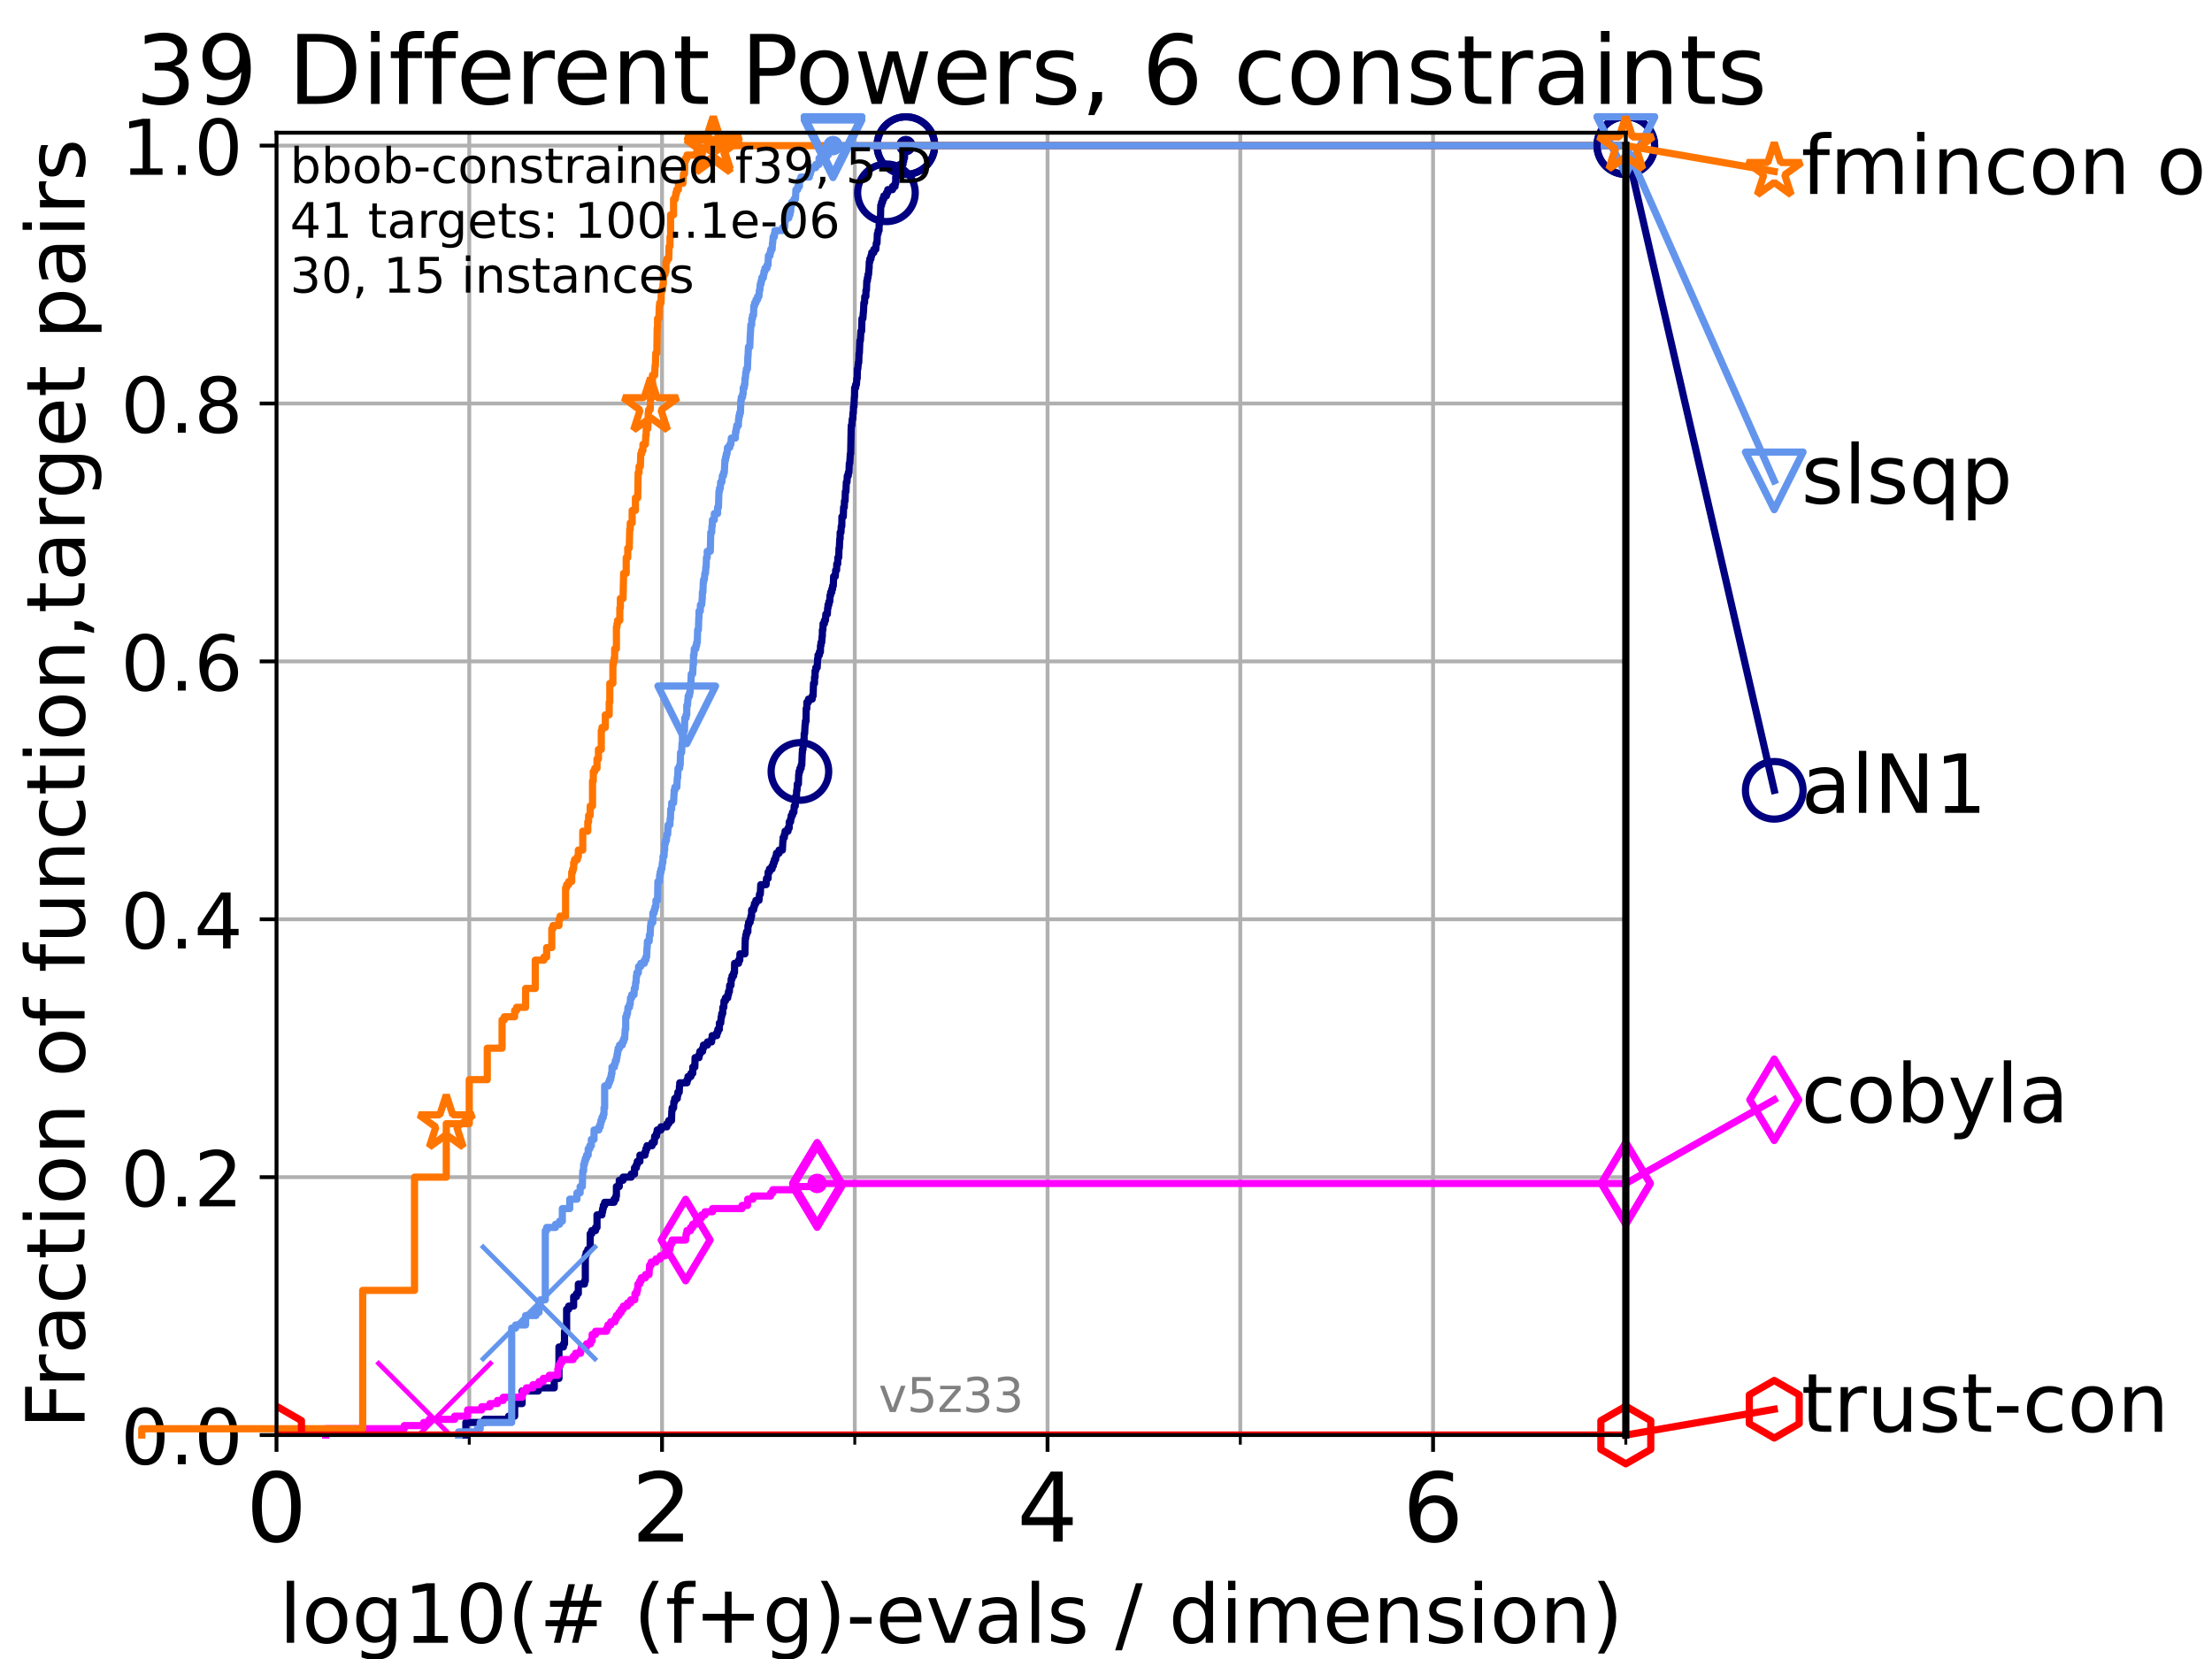 <?xml version="1.0" encoding="utf-8" standalone="no"?>
<!DOCTYPE svg PUBLIC "-//W3C//DTD SVG 1.1//EN"
  "http://www.w3.org/Graphics/SVG/1.1/DTD/svg11.dtd">
<!-- Created with matplotlib (https://matplotlib.org/) -->
<svg height="345.6pt" version="1.1" viewBox="0 0 460.8 345.6" width="460.8pt" xmlns="http://www.w3.org/2000/svg" xmlns:xlink="http://www.w3.org/1999/xlink">
 <defs>
  <style type="text/css">*{stroke-linecap:butt;stroke-linejoin:round;}</style>
 </defs>
 <g id="figure_1">
  <g id="patch_1">
   <path d="M 0 345.6 
L 460.8 345.6 
L 460.8 0 
L 0 0 
z
" style="fill:#ffffff;"/>
  </g>
  <g id="axes_1">
   <g id="patch_2">
    <path d="M 57.6 298.944 
L 338.688 298.944 
L 338.688 27.648 
L 57.6 27.648 
z
" style="fill:#ffffff;"/>
   </g>
   <g id="matplotlib.axis_1">
    <g id="xtick_1">
     <g id="line2d_1">
      <path clip-path="url(#p785dde64c1)" d="M 57.6 298.944 
L 57.6 27.648 
" style="fill:none;stroke:#b0b0b0;stroke-linecap:square;stroke-width:0.8;"/>
     </g>
     <g id="line2d_2">
      <defs>
       <path d="M 0 0 
L 0 3.5 
" id="m3921fdb60e" style="stroke:#000000;stroke-width:0.8;"/>
      </defs>
      <g>
       <use style="stroke:#000000;stroke-width:0.8;" x="57.6" xlink:href="#m3921fdb60e" y="298.944"/>
      </g>
     </g>
     <g id="text_1">
      <!-- 0 -->
      <g transform="translate(51.237 321.141)scale(0.2 -0.2)">
       <defs>
        <path d="M 31.781 66.406 
Q 24.172 66.406 20.328 58.906 
Q 16.5 51.422 16.5 36.375 
Q 16.5 21.391 20.328 13.891 
Q 24.172 6.391 31.781 6.391 
Q 39.453 6.391 43.281 13.891 
Q 47.125 21.391 47.125 36.375 
Q 47.125 51.422 43.281 58.906 
Q 39.453 66.406 31.781 66.406 
z
M 31.781 74.219 
Q 44.047 74.219 50.516 64.516 
Q 56.984 54.828 56.984 36.375 
Q 56.984 17.969 50.516 8.266 
Q 44.047 -1.422 31.781 -1.422 
Q 19.531 -1.422 13.062 8.266 
Q 6.594 17.969 6.594 36.375 
Q 6.594 54.828 13.062 64.516 
Q 19.531 74.219 31.781 74.219 
z
" id="DejaVuSans-48"/>
       </defs>
       <use xlink:href="#DejaVuSans-48"/>
      </g>
     </g>
    </g>
    <g id="xtick_2">
     <g id="line2d_3">
      <path clip-path="url(#p785dde64c1)" d="M 137.911 298.944 
L 137.911 27.648 
" style="fill:none;stroke:#b0b0b0;stroke-linecap:square;stroke-width:0.8;"/>
     </g>
     <g id="line2d_4">
      <g>
       <use style="stroke:#000000;stroke-width:0.8;" x="137.911" xlink:href="#m3921fdb60e" y="298.944"/>
      </g>
     </g>
     <g id="text_2">
      <!-- 2 -->
      <g transform="translate(131.548 321.141)scale(0.2 -0.2)">
       <defs>
        <path d="M 19.188 8.297 
L 53.609 8.297 
L 53.609 0 
L 7.328 0 
L 7.328 8.297 
Q 12.938 14.109 22.625 23.891 
Q 32.328 33.688 34.812 36.531 
Q 39.547 41.844 41.422 45.531 
Q 43.312 49.219 43.312 52.781 
Q 43.312 58.594 39.234 62.25 
Q 35.156 65.922 28.609 65.922 
Q 23.969 65.922 18.812 64.312 
Q 13.672 62.703 7.812 59.422 
L 7.812 69.391 
Q 13.766 71.781 18.938 73 
Q 24.125 74.219 28.422 74.219 
Q 39.75 74.219 46.484 68.547 
Q 53.219 62.891 53.219 53.422 
Q 53.219 48.922 51.531 44.891 
Q 49.859 40.875 45.406 35.406 
Q 44.188 33.984 37.641 27.219 
Q 31.109 20.453 19.188 8.297 
z
" id="DejaVuSans-50"/>
       </defs>
       <use xlink:href="#DejaVuSans-50"/>
      </g>
     </g>
    </g>
    <g id="xtick_3">
     <g id="line2d_5">
      <path clip-path="url(#p785dde64c1)" d="M 218.222 298.944 
L 218.222 27.648 
" style="fill:none;stroke:#b0b0b0;stroke-linecap:square;stroke-width:0.8;"/>
     </g>
     <g id="line2d_6">
      <g>
       <use style="stroke:#000000;stroke-width:0.8;" x="218.222" xlink:href="#m3921fdb60e" y="298.944"/>
      </g>
     </g>
     <g id="text_3">
      <!-- 4 -->
      <g transform="translate(211.859 321.141)scale(0.2 -0.2)">
       <defs>
        <path d="M 37.797 64.312 
L 12.891 25.391 
L 37.797 25.391 
z
M 35.203 72.906 
L 47.609 72.906 
L 47.609 25.391 
L 58.016 25.391 
L 58.016 17.188 
L 47.609 17.188 
L 47.609 0 
L 37.797 0 
L 37.797 17.188 
L 4.891 17.188 
L 4.891 26.703 
z
" id="DejaVuSans-52"/>
       </defs>
       <use xlink:href="#DejaVuSans-52"/>
      </g>
     </g>
    </g>
    <g id="xtick_4">
     <g id="line2d_7">
      <path clip-path="url(#p785dde64c1)" d="M 298.533 298.944 
L 298.533 27.648 
" style="fill:none;stroke:#b0b0b0;stroke-linecap:square;stroke-width:0.8;"/>
     </g>
     <g id="line2d_8">
      <g>
       <use style="stroke:#000000;stroke-width:0.8;" x="298.533" xlink:href="#m3921fdb60e" y="298.944"/>
      </g>
     </g>
     <g id="text_4">
      <!-- 6 -->
      <g transform="translate(292.17 321.141)scale(0.2 -0.2)">
       <defs>
        <path d="M 33.016 40.375 
Q 26.375 40.375 22.484 35.828 
Q 18.609 31.297 18.609 23.391 
Q 18.609 15.531 22.484 10.953 
Q 26.375 6.391 33.016 6.391 
Q 39.656 6.391 43.531 10.953 
Q 47.406 15.531 47.406 23.391 
Q 47.406 31.297 43.531 35.828 
Q 39.656 40.375 33.016 40.375 
z
M 52.594 71.297 
L 52.594 62.312 
Q 48.875 64.062 45.094 64.984 
Q 41.312 65.922 37.594 65.922 
Q 27.828 65.922 22.672 59.328 
Q 17.531 52.734 16.797 39.406 
Q 19.672 43.656 24.016 45.922 
Q 28.375 48.188 33.594 48.188 
Q 44.578 48.188 50.953 41.516 
Q 57.328 34.859 57.328 23.391 
Q 57.328 12.156 50.688 5.359 
Q 44.047 -1.422 33.016 -1.422 
Q 20.359 -1.422 13.672 8.266 
Q 6.984 17.969 6.984 36.375 
Q 6.984 53.656 15.188 63.938 
Q 23.391 74.219 37.203 74.219 
Q 40.922 74.219 44.703 73.484 
Q 48.484 72.75 52.594 71.297 
z
" id="DejaVuSans-54"/>
       </defs>
       <use xlink:href="#DejaVuSans-54"/>
      </g>
     </g>
    </g>
    <g id="xtick_5">
     <g id="line2d_9">
      <path clip-path="url(#p785dde64c1)" d="M 97.755 298.944 
L 97.755 27.648 
" style="fill:none;stroke:#b0b0b0;stroke-linecap:square;stroke-width:0.8;"/>
     </g>
     <g id="line2d_10">
      <defs>
       <path d="M 0 0 
L 0 2 
" id="m111827e4f7" style="stroke:#000000;stroke-width:0.6;"/>
      </defs>
      <g>
       <use style="stroke:#000000;stroke-width:0.6;" x="97.755" xlink:href="#m111827e4f7" y="298.944"/>
      </g>
     </g>
    </g>
    <g id="xtick_6">
     <g id="line2d_11">
      <path clip-path="url(#p785dde64c1)" d="M 178.066 298.944 
L 178.066 27.648 
" style="fill:none;stroke:#b0b0b0;stroke-linecap:square;stroke-width:0.8;"/>
     </g>
     <g id="line2d_12">
      <g>
       <use style="stroke:#000000;stroke-width:0.6;" x="178.066" xlink:href="#m111827e4f7" y="298.944"/>
      </g>
     </g>
    </g>
    <g id="xtick_7">
     <g id="line2d_13">
      <path clip-path="url(#p785dde64c1)" d="M 258.377 298.944 
L 258.377 27.648 
" style="fill:none;stroke:#b0b0b0;stroke-linecap:square;stroke-width:0.8;"/>
     </g>
     <g id="line2d_14">
      <g>
       <use style="stroke:#000000;stroke-width:0.6;" x="258.377" xlink:href="#m111827e4f7" y="298.944"/>
      </g>
     </g>
    </g>
    <g id="xtick_8">
     <g id="line2d_15">
      <path clip-path="url(#p785dde64c1)" d="M 338.688 298.944 
L 338.688 27.648 
" style="fill:none;stroke:#b0b0b0;stroke-linecap:square;stroke-width:0.8;"/>
     </g>
     <g id="line2d_16">
      <g>
       <use style="stroke:#000000;stroke-width:0.6;" x="338.688" xlink:href="#m111827e4f7" y="298.944"/>
      </g>
     </g>
    </g>
    <g id="text_5">
     <!-- log10(# (f+g)-evals / dimension) -->
     <g transform="translate(58.145 342.218)scale(0.17 -0.17)">
      <defs>
       <path d="M 9.422 75.984 
L 18.406 75.984 
L 18.406 0 
L 9.422 0 
z
" id="DejaVuSans-108"/>
       <path d="M 30.609 48.391 
Q 23.391 48.391 19.188 42.75 
Q 14.984 37.109 14.984 27.297 
Q 14.984 17.484 19.156 11.844 
Q 23.344 6.203 30.609 6.203 
Q 37.797 6.203 41.984 11.859 
Q 46.188 17.531 46.188 27.297 
Q 46.188 37.016 41.984 42.703 
Q 37.797 48.391 30.609 48.391 
z
M 30.609 56 
Q 42.328 56 49.016 48.375 
Q 55.719 40.766 55.719 27.297 
Q 55.719 13.875 49.016 6.219 
Q 42.328 -1.422 30.609 -1.422 
Q 18.844 -1.422 12.172 6.219 
Q 5.516 13.875 5.516 27.297 
Q 5.516 40.766 12.172 48.375 
Q 18.844 56 30.609 56 
z
" id="DejaVuSans-111"/>
       <path d="M 45.406 27.984 
Q 45.406 37.75 41.375 43.109 
Q 37.359 48.484 30.078 48.484 
Q 22.859 48.484 18.828 43.109 
Q 14.797 37.75 14.797 27.984 
Q 14.797 18.266 18.828 12.891 
Q 22.859 7.516 30.078 7.516 
Q 37.359 7.516 41.375 12.891 
Q 45.406 18.266 45.406 27.984 
z
M 54.391 6.781 
Q 54.391 -7.172 48.188 -13.984 
Q 42 -20.797 29.203 -20.797 
Q 24.469 -20.797 20.266 -20.094 
Q 16.062 -19.391 12.109 -17.922 
L 12.109 -9.188 
Q 16.062 -11.328 19.922 -12.344 
Q 23.781 -13.375 27.781 -13.375 
Q 36.625 -13.375 41.016 -8.766 
Q 45.406 -4.156 45.406 5.172 
L 45.406 9.625 
Q 42.625 4.781 38.281 2.391 
Q 33.938 0 27.875 0 
Q 17.828 0 11.672 7.656 
Q 5.516 15.328 5.516 27.984 
Q 5.516 40.672 11.672 48.328 
Q 17.828 56 27.875 56 
Q 33.938 56 38.281 53.609 
Q 42.625 51.219 45.406 46.391 
L 45.406 54.688 
L 54.391 54.688 
z
" id="DejaVuSans-103"/>
       <path d="M 12.406 8.297 
L 28.516 8.297 
L 28.516 63.922 
L 10.984 60.406 
L 10.984 69.391 
L 28.422 72.906 
L 38.281 72.906 
L 38.281 8.297 
L 54.391 8.297 
L 54.391 0 
L 12.406 0 
z
" id="DejaVuSans-49"/>
       <path d="M 31 75.875 
Q 24.469 64.656 21.281 53.656 
Q 18.109 42.672 18.109 31.391 
Q 18.109 20.125 21.312 9.062 
Q 24.516 -2 31 -13.188 
L 23.188 -13.188 
Q 15.875 -1.703 12.234 9.375 
Q 8.594 20.453 8.594 31.391 
Q 8.594 42.281 12.203 53.312 
Q 15.828 64.359 23.188 75.875 
z
" id="DejaVuSans-40"/>
       <path d="M 51.125 44 
L 36.922 44 
L 32.812 27.688 
L 47.125 27.688 
z
M 43.797 71.781 
L 38.719 51.516 
L 52.984 51.516 
L 58.109 71.781 
L 65.922 71.781 
L 60.891 51.516 
L 76.125 51.516 
L 76.125 44 
L 58.984 44 
L 54.984 27.688 
L 70.516 27.688 
L 70.516 20.219 
L 53.078 20.219 
L 48 0 
L 40.188 0 
L 45.219 20.219 
L 30.906 20.219 
L 25.875 0 
L 18.016 0 
L 23.094 20.219 
L 7.719 20.219 
L 7.719 27.688 
L 24.906 27.688 
L 29 44 
L 13.281 44 
L 13.281 51.516 
L 30.906 51.516 
L 35.891 71.781 
z
" id="DejaVuSans-35"/>
       <path id="DejaVuSans-32"/>
       <path d="M 37.109 75.984 
L 37.109 68.5 
L 28.516 68.5 
Q 23.688 68.5 21.797 66.547 
Q 19.922 64.594 19.922 59.516 
L 19.922 54.688 
L 34.719 54.688 
L 34.719 47.703 
L 19.922 47.703 
L 19.922 0 
L 10.891 0 
L 10.891 47.703 
L 2.297 47.703 
L 2.297 54.688 
L 10.891 54.688 
L 10.891 58.5 
Q 10.891 67.625 15.141 71.797 
Q 19.391 75.984 28.609 75.984 
z
" id="DejaVuSans-102"/>
       <path d="M 46 62.703 
L 46 35.5 
L 73.188 35.5 
L 73.188 27.203 
L 46 27.203 
L 46 0 
L 37.797 0 
L 37.797 27.203 
L 10.594 27.203 
L 10.594 35.5 
L 37.797 35.5 
L 37.797 62.703 
z
" id="DejaVuSans-43"/>
       <path d="M 8.016 75.875 
L 15.828 75.875 
Q 23.141 64.359 26.781 53.312 
Q 30.422 42.281 30.422 31.391 
Q 30.422 20.453 26.781 9.375 
Q 23.141 -1.703 15.828 -13.188 
L 8.016 -13.188 
Q 14.5 -2 17.703 9.062 
Q 20.906 20.125 20.906 31.391 
Q 20.906 42.672 17.703 53.656 
Q 14.5 64.656 8.016 75.875 
z
" id="DejaVuSans-41"/>
       <path d="M 4.891 31.391 
L 31.203 31.391 
L 31.203 23.391 
L 4.891 23.391 
z
" id="DejaVuSans-45"/>
       <path d="M 56.203 29.594 
L 56.203 25.203 
L 14.891 25.203 
Q 15.484 15.922 20.484 11.062 
Q 25.484 6.203 34.422 6.203 
Q 39.594 6.203 44.453 7.469 
Q 49.312 8.734 54.109 11.281 
L 54.109 2.781 
Q 49.266 0.734 44.188 -0.344 
Q 39.109 -1.422 33.891 -1.422 
Q 20.797 -1.422 13.156 6.188 
Q 5.516 13.812 5.516 26.812 
Q 5.516 40.234 12.766 48.109 
Q 20.016 56 32.328 56 
Q 43.359 56 49.781 48.891 
Q 56.203 41.797 56.203 29.594 
z
M 47.219 32.234 
Q 47.125 39.594 43.094 43.984 
Q 39.062 48.391 32.422 48.391 
Q 24.906 48.391 20.391 44.141 
Q 15.875 39.891 15.188 32.172 
z
" id="DejaVuSans-101"/>
       <path d="M 2.984 54.688 
L 12.5 54.688 
L 29.594 8.797 
L 46.688 54.688 
L 56.203 54.688 
L 35.688 0 
L 23.484 0 
z
" id="DejaVuSans-118"/>
       <path d="M 34.281 27.484 
Q 23.391 27.484 19.188 25 
Q 14.984 22.516 14.984 16.5 
Q 14.984 11.719 18.141 8.906 
Q 21.297 6.109 26.703 6.109 
Q 34.188 6.109 38.703 11.406 
Q 43.219 16.703 43.219 25.484 
L 43.219 27.484 
z
M 52.203 31.203 
L 52.203 0 
L 43.219 0 
L 43.219 8.297 
Q 40.141 3.328 35.547 0.953 
Q 30.953 -1.422 24.312 -1.422 
Q 15.922 -1.422 10.953 3.297 
Q 6 8.016 6 15.922 
Q 6 25.141 12.172 29.828 
Q 18.359 34.516 30.609 34.516 
L 43.219 34.516 
L 43.219 35.406 
Q 43.219 41.609 39.141 45 
Q 35.062 48.391 27.688 48.391 
Q 23 48.391 18.547 47.266 
Q 14.109 46.141 10.016 43.891 
L 10.016 52.203 
Q 14.938 54.109 19.578 55.047 
Q 24.219 56 28.609 56 
Q 40.484 56 46.344 49.844 
Q 52.203 43.703 52.203 31.203 
z
" id="DejaVuSans-97"/>
       <path d="M 44.281 53.078 
L 44.281 44.578 
Q 40.484 46.531 36.375 47.5 
Q 32.281 48.484 27.875 48.484 
Q 21.188 48.484 17.844 46.438 
Q 14.5 44.391 14.5 40.281 
Q 14.5 37.156 16.891 35.375 
Q 19.281 33.594 26.516 31.984 
L 29.594 31.297 
Q 39.156 29.25 43.188 25.516 
Q 47.219 21.781 47.219 15.094 
Q 47.219 7.469 41.188 3.016 
Q 35.156 -1.422 24.609 -1.422 
Q 20.219 -1.422 15.453 -0.562 
Q 10.688 0.297 5.422 2 
L 5.422 11.281 
Q 10.406 8.688 15.234 7.391 
Q 20.062 6.109 24.812 6.109 
Q 31.156 6.109 34.562 8.281 
Q 37.984 10.453 37.984 14.406 
Q 37.984 18.062 35.516 20.016 
Q 33.062 21.969 24.703 23.781 
L 21.578 24.516 
Q 13.234 26.266 9.516 29.906 
Q 5.812 33.547 5.812 39.891 
Q 5.812 47.609 11.281 51.797 
Q 16.75 56 26.812 56 
Q 31.781 56 36.172 55.266 
Q 40.578 54.547 44.281 53.078 
z
" id="DejaVuSans-115"/>
       <path d="M 25.391 72.906 
L 33.688 72.906 
L 8.297 -9.281 
L 0 -9.281 
z
" id="DejaVuSans-47"/>
       <path d="M 45.406 46.391 
L 45.406 75.984 
L 54.391 75.984 
L 54.391 0 
L 45.406 0 
L 45.406 8.203 
Q 42.578 3.328 38.25 0.953 
Q 33.938 -1.422 27.875 -1.422 
Q 17.969 -1.422 11.734 6.484 
Q 5.516 14.406 5.516 27.297 
Q 5.516 40.188 11.734 48.094 
Q 17.969 56 27.875 56 
Q 33.938 56 38.25 53.625 
Q 42.578 51.266 45.406 46.391 
z
M 14.797 27.297 
Q 14.797 17.391 18.875 11.75 
Q 22.953 6.109 30.078 6.109 
Q 37.203 6.109 41.297 11.75 
Q 45.406 17.391 45.406 27.297 
Q 45.406 37.203 41.297 42.844 
Q 37.203 48.484 30.078 48.484 
Q 22.953 48.484 18.875 42.844 
Q 14.797 37.203 14.797 27.297 
z
" id="DejaVuSans-100"/>
       <path d="M 9.422 54.688 
L 18.406 54.688 
L 18.406 0 
L 9.422 0 
z
M 9.422 75.984 
L 18.406 75.984 
L 18.406 64.594 
L 9.422 64.594 
z
" id="DejaVuSans-105"/>
       <path d="M 52 44.188 
Q 55.375 50.25 60.062 53.125 
Q 64.75 56 71.094 56 
Q 79.641 56 84.281 50.016 
Q 88.922 44.047 88.922 33.016 
L 88.922 0 
L 79.891 0 
L 79.891 32.719 
Q 79.891 40.578 77.094 44.375 
Q 74.312 48.188 68.609 48.188 
Q 61.625 48.188 57.562 43.547 
Q 53.516 38.922 53.516 30.906 
L 53.516 0 
L 44.484 0 
L 44.484 32.719 
Q 44.484 40.625 41.703 44.406 
Q 38.922 48.188 33.109 48.188 
Q 26.219 48.188 22.156 43.531 
Q 18.109 38.875 18.109 30.906 
L 18.109 0 
L 9.078 0 
L 9.078 54.688 
L 18.109 54.688 
L 18.109 46.188 
Q 21.188 51.219 25.484 53.609 
Q 29.781 56 35.688 56 
Q 41.656 56 45.828 52.969 
Q 50 49.953 52 44.188 
z
" id="DejaVuSans-109"/>
       <path d="M 54.891 33.016 
L 54.891 0 
L 45.906 0 
L 45.906 32.719 
Q 45.906 40.484 42.875 44.328 
Q 39.844 48.188 33.797 48.188 
Q 26.516 48.188 22.312 43.547 
Q 18.109 38.922 18.109 30.906 
L 18.109 0 
L 9.078 0 
L 9.078 54.688 
L 18.109 54.688 
L 18.109 46.188 
Q 21.344 51.125 25.703 53.562 
Q 30.078 56 35.797 56 
Q 45.219 56 50.047 50.172 
Q 54.891 44.344 54.891 33.016 
z
" id="DejaVuSans-110"/>
      </defs>
      <use xlink:href="#DejaVuSans-108"/>
      <use x="27.783" xlink:href="#DejaVuSans-111"/>
      <use x="88.965" xlink:href="#DejaVuSans-103"/>
      <use x="152.441" xlink:href="#DejaVuSans-49"/>
      <use x="216.064" xlink:href="#DejaVuSans-48"/>
      <use x="279.688" xlink:href="#DejaVuSans-40"/>
      <use x="318.701" xlink:href="#DejaVuSans-35"/>
      <use x="402.49" xlink:href="#DejaVuSans-32"/>
      <use x="434.277" xlink:href="#DejaVuSans-40"/>
      <use x="473.291" xlink:href="#DejaVuSans-102"/>
      <use x="508.496" xlink:href="#DejaVuSans-43"/>
      <use x="592.285" xlink:href="#DejaVuSans-103"/>
      <use x="655.762" xlink:href="#DejaVuSans-41"/>
      <use x="694.775" xlink:href="#DejaVuSans-45"/>
      <use x="730.859" xlink:href="#DejaVuSans-101"/>
      <use x="792.383" xlink:href="#DejaVuSans-118"/>
      <use x="851.562" xlink:href="#DejaVuSans-97"/>
      <use x="912.842" xlink:href="#DejaVuSans-108"/>
      <use x="940.625" xlink:href="#DejaVuSans-115"/>
      <use x="992.725" xlink:href="#DejaVuSans-32"/>
      <use x="1024.512" xlink:href="#DejaVuSans-47"/>
      <use x="1058.203" xlink:href="#DejaVuSans-32"/>
      <use x="1089.99" xlink:href="#DejaVuSans-100"/>
      <use x="1153.467" xlink:href="#DejaVuSans-105"/>
      <use x="1181.25" xlink:href="#DejaVuSans-109"/>
      <use x="1278.662" xlink:href="#DejaVuSans-101"/>
      <use x="1340.186" xlink:href="#DejaVuSans-110"/>
      <use x="1403.564" xlink:href="#DejaVuSans-115"/>
      <use x="1455.664" xlink:href="#DejaVuSans-105"/>
      <use x="1483.447" xlink:href="#DejaVuSans-111"/>
      <use x="1544.629" xlink:href="#DejaVuSans-110"/>
      <use x="1608.008" xlink:href="#DejaVuSans-41"/>
     </g>
    </g>
   </g>
   <g id="matplotlib.axis_2">
    <g id="ytick_1">
     <g id="line2d_17">
      <path clip-path="url(#p785dde64c1)" d="M 57.6 298.944 
L 338.688 298.944 
" style="fill:none;stroke:#b0b0b0;stroke-linecap:square;stroke-width:0.8;"/>
     </g>
     <g id="line2d_18">
      <defs>
       <path d="M 0 0 
L -3.5 0 
" id="mc32f8cba42" style="stroke:#000000;stroke-width:0.8;"/>
      </defs>
      <g>
       <use style="stroke:#000000;stroke-width:0.8;" x="57.6" xlink:href="#mc32f8cba42" y="298.944"/>
      </g>
     </g>
     <g id="text_6">
      <!-- 0.0 -->
      <g transform="translate(25.155 305.023)scale(0.16 -0.16)">
       <defs>
        <path d="M 10.688 12.406 
L 21 12.406 
L 21 0 
L 10.688 0 
z
" id="DejaVuSans-46"/>
       </defs>
       <use xlink:href="#DejaVuSans-48"/>
       <use x="63.623" xlink:href="#DejaVuSans-46"/>
       <use x="95.41" xlink:href="#DejaVuSans-48"/>
      </g>
     </g>
    </g>
    <g id="ytick_2">
     <g id="line2d_19">
      <path clip-path="url(#p785dde64c1)" d="M 57.6 245.222 
L 338.688 245.222 
" style="fill:none;stroke:#b0b0b0;stroke-linecap:square;stroke-width:0.8;"/>
     </g>
     <g id="line2d_20">
      <g>
       <use style="stroke:#000000;stroke-width:0.8;" x="57.6" xlink:href="#mc32f8cba42" y="245.222"/>
      </g>
     </g>
     <g id="text_7">
      <!-- 0.2 -->
      <g transform="translate(25.155 251.301)scale(0.16 -0.16)">
       <use xlink:href="#DejaVuSans-48"/>
       <use x="63.623" xlink:href="#DejaVuSans-46"/>
       <use x="95.41" xlink:href="#DejaVuSans-50"/>
      </g>
     </g>
    </g>
    <g id="ytick_3">
     <g id="line2d_21">
      <path clip-path="url(#p785dde64c1)" d="M 57.6 191.5 
L 338.688 191.5 
" style="fill:none;stroke:#b0b0b0;stroke-linecap:square;stroke-width:0.8;"/>
     </g>
     <g id="line2d_22">
      <g>
       <use style="stroke:#000000;stroke-width:0.8;" x="57.6" xlink:href="#mc32f8cba42" y="191.5"/>
      </g>
     </g>
     <g id="text_8">
      <!-- 0.4 -->
      <g transform="translate(25.155 197.579)scale(0.16 -0.16)">
       <use xlink:href="#DejaVuSans-48"/>
       <use x="63.623" xlink:href="#DejaVuSans-46"/>
       <use x="95.41" xlink:href="#DejaVuSans-52"/>
      </g>
     </g>
    </g>
    <g id="ytick_4">
     <g id="line2d_23">
      <path clip-path="url(#p785dde64c1)" d="M 57.6 137.778 
L 338.688 137.778 
" style="fill:none;stroke:#b0b0b0;stroke-linecap:square;stroke-width:0.8;"/>
     </g>
     <g id="line2d_24">
      <g>
       <use style="stroke:#000000;stroke-width:0.8;" x="57.6" xlink:href="#mc32f8cba42" y="137.778"/>
      </g>
     </g>
     <g id="text_9">
      <!-- 0.6 -->
      <g transform="translate(25.155 143.857)scale(0.16 -0.16)">
       <use xlink:href="#DejaVuSans-48"/>
       <use x="63.623" xlink:href="#DejaVuSans-46"/>
       <use x="95.41" xlink:href="#DejaVuSans-54"/>
      </g>
     </g>
    </g>
    <g id="ytick_5">
     <g id="line2d_25">
      <path clip-path="url(#p785dde64c1)" d="M 57.6 84.056 
L 338.688 84.056 
" style="fill:none;stroke:#b0b0b0;stroke-linecap:square;stroke-width:0.8;"/>
     </g>
     <g id="line2d_26">
      <g>
       <use style="stroke:#000000;stroke-width:0.8;" x="57.6" xlink:href="#mc32f8cba42" y="84.056"/>
      </g>
     </g>
     <g id="text_10">
      <!-- 0.8 -->
      <g transform="translate(25.155 90.135)scale(0.16 -0.16)">
       <defs>
        <path d="M 31.781 34.625 
Q 24.75 34.625 20.719 30.859 
Q 16.703 27.094 16.703 20.516 
Q 16.703 13.922 20.719 10.156 
Q 24.75 6.391 31.781 6.391 
Q 38.812 6.391 42.859 10.172 
Q 46.922 13.969 46.922 20.516 
Q 46.922 27.094 42.891 30.859 
Q 38.875 34.625 31.781 34.625 
z
M 21.922 38.812 
Q 15.578 40.375 12.031 44.719 
Q 8.5 49.078 8.5 55.328 
Q 8.5 64.062 14.719 69.141 
Q 20.953 74.219 31.781 74.219 
Q 42.672 74.219 48.875 69.141 
Q 55.078 64.062 55.078 55.328 
Q 55.078 49.078 51.531 44.719 
Q 48 40.375 41.703 38.812 
Q 48.828 37.156 52.797 32.312 
Q 56.781 27.484 56.781 20.516 
Q 56.781 9.906 50.312 4.234 
Q 43.844 -1.422 31.781 -1.422 
Q 19.734 -1.422 13.25 4.234 
Q 6.781 9.906 6.781 20.516 
Q 6.781 27.484 10.781 32.312 
Q 14.797 37.156 21.922 38.812 
z
M 18.312 54.391 
Q 18.312 48.734 21.844 45.562 
Q 25.391 42.391 31.781 42.391 
Q 38.141 42.391 41.719 45.562 
Q 45.312 48.734 45.312 54.391 
Q 45.312 60.062 41.719 63.234 
Q 38.141 66.406 31.781 66.406 
Q 25.391 66.406 21.844 63.234 
Q 18.312 60.062 18.312 54.391 
z
" id="DejaVuSans-56"/>
       </defs>
       <use xlink:href="#DejaVuSans-48"/>
       <use x="63.623" xlink:href="#DejaVuSans-46"/>
       <use x="95.41" xlink:href="#DejaVuSans-56"/>
      </g>
     </g>
    </g>
    <g id="ytick_6">
     <g id="line2d_27">
      <path clip-path="url(#p785dde64c1)" d="M 57.6 30.334 
L 338.688 30.334 
" style="fill:none;stroke:#b0b0b0;stroke-linecap:square;stroke-width:0.8;"/>
     </g>
     <g id="line2d_28">
      <g>
       <use style="stroke:#000000;stroke-width:0.8;" x="57.6" xlink:href="#mc32f8cba42" y="30.334"/>
      </g>
     </g>
     <g id="text_11">
      <!-- 1.0 -->
      <g transform="translate(25.155 36.413)scale(0.16 -0.16)">
       <use xlink:href="#DejaVuSans-49"/>
       <use x="63.623" xlink:href="#DejaVuSans-46"/>
       <use x="95.41" xlink:href="#DejaVuSans-48"/>
      </g>
     </g>
    </g>
    <g id="text_12">
     <!-- Fraction of function,target pairs -->
     <g transform="translate(17.62 297.681)rotate(-90)scale(0.17 -0.17)">
      <defs>
       <path d="M 9.812 72.906 
L 51.703 72.906 
L 51.703 64.594 
L 19.672 64.594 
L 19.672 43.109 
L 48.578 43.109 
L 48.578 34.812 
L 19.672 34.812 
L 19.672 0 
L 9.812 0 
z
" id="DejaVuSans-70"/>
       <path d="M 41.109 46.297 
Q 39.594 47.172 37.812 47.578 
Q 36.031 48 33.891 48 
Q 26.266 48 22.188 43.047 
Q 18.109 38.094 18.109 28.812 
L 18.109 0 
L 9.078 0 
L 9.078 54.688 
L 18.109 54.688 
L 18.109 46.188 
Q 20.953 51.172 25.484 53.578 
Q 30.031 56 36.531 56 
Q 37.453 56 38.578 55.875 
Q 39.703 55.766 41.062 55.516 
z
" id="DejaVuSans-114"/>
       <path d="M 48.781 52.594 
L 48.781 44.188 
Q 44.969 46.297 41.141 47.344 
Q 37.312 48.391 33.406 48.391 
Q 24.656 48.391 19.812 42.844 
Q 14.984 37.312 14.984 27.297 
Q 14.984 17.281 19.812 11.734 
Q 24.656 6.203 33.406 6.203 
Q 37.312 6.203 41.141 7.25 
Q 44.969 8.297 48.781 10.406 
L 48.781 2.094 
Q 45.016 0.344 40.984 -0.531 
Q 36.969 -1.422 32.422 -1.422 
Q 20.062 -1.422 12.781 6.344 
Q 5.516 14.109 5.516 27.297 
Q 5.516 40.672 12.859 48.328 
Q 20.219 56 33.016 56 
Q 37.156 56 41.109 55.141 
Q 45.062 54.297 48.781 52.594 
z
" id="DejaVuSans-99"/>
       <path d="M 18.312 70.219 
L 18.312 54.688 
L 36.812 54.688 
L 36.812 47.703 
L 18.312 47.703 
L 18.312 18.016 
Q 18.312 11.328 20.141 9.422 
Q 21.969 7.516 27.594 7.516 
L 36.812 7.516 
L 36.812 0 
L 27.594 0 
Q 17.188 0 13.234 3.875 
Q 9.281 7.766 9.281 18.016 
L 9.281 47.703 
L 2.688 47.703 
L 2.688 54.688 
L 9.281 54.688 
L 9.281 70.219 
z
" id="DejaVuSans-116"/>
       <path d="M 8.5 21.578 
L 8.5 54.688 
L 17.484 54.688 
L 17.484 21.922 
Q 17.484 14.156 20.5 10.266 
Q 23.531 6.391 29.594 6.391 
Q 36.859 6.391 41.078 11.031 
Q 45.312 15.672 45.312 23.688 
L 45.312 54.688 
L 54.297 54.688 
L 54.297 0 
L 45.312 0 
L 45.312 8.406 
Q 42.047 3.422 37.719 1 
Q 33.406 -1.422 27.688 -1.422 
Q 18.266 -1.422 13.375 4.438 
Q 8.5 10.297 8.5 21.578 
z
M 31.109 56 
z
" id="DejaVuSans-117"/>
       <path d="M 11.719 12.406 
L 22.016 12.406 
L 22.016 4 
L 14.016 -11.625 
L 7.719 -11.625 
L 11.719 4 
z
" id="DejaVuSans-44"/>
       <path d="M 18.109 8.203 
L 18.109 -20.797 
L 9.078 -20.797 
L 9.078 54.688 
L 18.109 54.688 
L 18.109 46.391 
Q 20.953 51.266 25.266 53.625 
Q 29.594 56 35.594 56 
Q 45.562 56 51.781 48.094 
Q 58.016 40.188 58.016 27.297 
Q 58.016 14.406 51.781 6.484 
Q 45.562 -1.422 35.594 -1.422 
Q 29.594 -1.422 25.266 0.953 
Q 20.953 3.328 18.109 8.203 
z
M 48.688 27.297 
Q 48.688 37.203 44.609 42.844 
Q 40.531 48.484 33.406 48.484 
Q 26.266 48.484 22.188 42.844 
Q 18.109 37.203 18.109 27.297 
Q 18.109 17.391 22.188 11.75 
Q 26.266 6.109 33.406 6.109 
Q 40.531 6.109 44.609 11.75 
Q 48.688 17.391 48.688 27.297 
z
" id="DejaVuSans-112"/>
      </defs>
      <use xlink:href="#DejaVuSans-70"/>
      <use x="50.27" xlink:href="#DejaVuSans-114"/>
      <use x="91.383" xlink:href="#DejaVuSans-97"/>
      <use x="152.662" xlink:href="#DejaVuSans-99"/>
      <use x="207.643" xlink:href="#DejaVuSans-116"/>
      <use x="246.852" xlink:href="#DejaVuSans-105"/>
      <use x="274.635" xlink:href="#DejaVuSans-111"/>
      <use x="335.816" xlink:href="#DejaVuSans-110"/>
      <use x="399.195" xlink:href="#DejaVuSans-32"/>
      <use x="430.982" xlink:href="#DejaVuSans-111"/>
      <use x="492.164" xlink:href="#DejaVuSans-102"/>
      <use x="527.369" xlink:href="#DejaVuSans-32"/>
      <use x="559.156" xlink:href="#DejaVuSans-102"/>
      <use x="594.361" xlink:href="#DejaVuSans-117"/>
      <use x="657.74" xlink:href="#DejaVuSans-110"/>
      <use x="721.119" xlink:href="#DejaVuSans-99"/>
      <use x="776.1" xlink:href="#DejaVuSans-116"/>
      <use x="815.309" xlink:href="#DejaVuSans-105"/>
      <use x="843.092" xlink:href="#DejaVuSans-111"/>
      <use x="904.273" xlink:href="#DejaVuSans-110"/>
      <use x="967.652" xlink:href="#DejaVuSans-44"/>
      <use x="999.439" xlink:href="#DejaVuSans-116"/>
      <use x="1038.648" xlink:href="#DejaVuSans-97"/>
      <use x="1099.928" xlink:href="#DejaVuSans-114"/>
      <use x="1139.291" xlink:href="#DejaVuSans-103"/>
      <use x="1202.768" xlink:href="#DejaVuSans-101"/>
      <use x="1264.291" xlink:href="#DejaVuSans-116"/>
      <use x="1303.5" xlink:href="#DejaVuSans-32"/>
      <use x="1335.287" xlink:href="#DejaVuSans-112"/>
      <use x="1398.764" xlink:href="#DejaVuSans-97"/>
      <use x="1460.043" xlink:href="#DejaVuSans-105"/>
      <use x="1487.826" xlink:href="#DejaVuSans-114"/>
      <use x="1528.939" xlink:href="#DejaVuSans-115"/>
     </g>
    </g>
   </g>
   <g id="line2d_29">
    <defs>
     <path d="M 0 1.5 
C 0.398 1.5 0.779 1.342 1.061 1.061 
C 1.342 0.779 1.5 0.398 1.5 0 
C 1.5 -0.398 1.342 -0.779 1.061 -1.061 
C 0.779 -1.342 0.398 -1.5 0 -1.5 
C -0.398 -1.5 -0.779 -1.342 -1.061 -1.061 
C -1.342 -0.779 -1.5 -0.398 -1.5 0 
C -1.5 0.398 -1.342 0.779 -1.061 1.061 
C -0.779 1.342 -0.398 1.5 0 1.5 
z
" id="m5bc2eecb71" style="stroke:#000080;"/>
    </defs>
    <g>
     <use style="fill:#000080;stroke:#000080;" x="188.715" xlink:href="#m5bc2eecb71" y="30.334"/>
     <use style="fill:#000080;stroke:#000080;" x="188.715" xlink:href="#m5bc2eecb71" y="30.334"/>
    </g>
   </g>
   <g id="line2d_30">
    <path d="M 97.044 298.944 
L 97.044 296.323 
L 100.935 296.323 
L 100.935 295.668 
L 105.952 295.668 
L 105.952 295.013 
L 107.213 295.013 
L 107.213 292.393 
L 108.764 292.393 
L 108.764 289.772 
L 112.128 289.772 
L 112.128 289.117 
L 115.46 289.117 
L 115.46 287.151 
L 116.443 287.151 
L 116.443 280.6 
L 117.373 280.6 
L 117.373 279.945 
L 117.598 279.945 
L 117.598 277.324 
L 118.04 277.324 
L 118.04 272.738 
L 118.471 272.738 
L 118.471 272.083 
L 119.503 272.083 
L 119.503 270.118 
L 120.094 270.118 
L 120.094 269.462 
L 120.477 269.462 
L 120.477 267.497 
L 121.756 267.497 
L 121.756 266.842 
L 121.931 266.842 
L 121.931 261.601 
L 122.105 261.601 
L 122.105 260.946 
L 122.447 260.946 
L 122.447 260.29 
L 122.948 260.29 
L 122.948 257.015 
L 123.274 257.015 
L 123.274 256.36 
L 124.063 256.36 
L 124.063 255.704 
L 124.369 255.704 
L 124.369 253.084 
L 125.399 253.084 
L 125.399 252.429 
L 125.542 252.429 
L 125.542 251.773 
L 125.683 251.773 
L 125.683 251.118 
L 125.962 251.118 
L 125.962 250.463 
L 127.923 250.463 
L 127.923 249.808 
L 128.291 249.808 
L 128.291 249.153 
L 128.411 249.153 
L 128.411 247.187 
L 129.002 247.187 
L 129.002 245.877 
L 129.798 245.877 
L 129.798 245.222 
L 131.49 245.222 
L 131.49 244.567 
L 132.182 244.567 
L 132.182 243.257 
L 132.565 243.257 
L 132.565 242.601 
L 132.754 242.601 
L 132.754 241.946 
L 133.307 241.946 
L 133.307 240.636 
L 134.365 240.636 
L 134.365 239.981 
L 134.535 239.981 
L 134.535 239.326 
L 134.787 239.326 
L 134.787 238.671 
L 135.839 238.671 
L 135.839 238.015 
L 136.304 238.015 
L 136.381 236.705 
L 136.757 236.705 
L 136.757 236.05 
L 136.906 236.05 
L 136.906 235.395 
L 137.7 235.395 
L 137.7 234.74 
L 138.927 234.74 
L 138.927 234.085 
L 139.317 234.085 
L 139.317 233.429 
L 139.887 233.429 
L 139.949 231.464 
L 140.011 231.464 
L 140.011 230.809 
L 140.318 230.809 
L 140.379 229.499 
L 140.559 229.499 
L 140.559 228.843 
L 141.09 228.843 
L 141.09 228.188 
L 141.206 228.188 
L 141.206 227.533 
L 141.493 227.533 
L 141.549 226.223 
L 141.606 226.223 
L 141.606 225.568 
L 143.119 225.568 
L 143.119 224.912 
L 143.324 224.912 
L 143.324 224.257 
L 143.928 224.257 
L 143.928 223.602 
L 144.318 223.602 
L 144.318 222.292 
L 144.748 222.292 
L 144.795 220.326 
L 145.621 220.326 
L 145.621 219.671 
L 145.799 219.671 
L 145.799 219.016 
L 146.367 219.016 
L 146.367 218.361 
L 146.538 218.361 
L 146.538 217.706 
L 147.369 217.706 
L 147.369 217.051 
L 148.239 217.051 
L 148.239 216.396 
L 148.354 216.396 
L 148.354 215.74 
L 149.323 215.74 
L 149.323 215.085 
L 149.539 215.085 
L 149.539 214.43 
L 149.859 214.43 
L 149.859 213.12 
L 150.138 213.12 
L 150.241 211.81 
L 150.344 211.81 
L 150.344 211.154 
L 150.548 211.154 
L 150.582 209.844 
L 150.783 209.844 
L 150.816 208.534 
L 151.113 208.534 
L 151.113 207.879 
L 151.597 207.879 
L 151.597 207.224 
L 151.756 207.224 
L 151.756 206.568 
L 151.944 206.568 
L 152.006 205.258 
L 152.284 205.258 
L 152.314 203.948 
L 152.497 203.948 
L 152.497 203.293 
L 152.826 203.293 
L 152.826 202.638 
L 153.003 202.638 
L 153.032 200.672 
L 153.862 200.672 
L 153.862 200.017 
L 154.112 200.017 
L 154.14 198.707 
L 155.181 198.707 
L 155.258 195.431 
L 155.361 195.431 
L 155.361 194.776 
L 155.514 194.776 
L 155.514 194.121 
L 155.792 194.121 
L 155.817 192.81 
L 155.941 192.81 
L 155.941 192.155 
L 156.261 192.155 
L 156.261 191.5 
L 156.43 191.5 
L 156.43 190.845 
L 156.575 190.845 
L 156.575 189.535 
L 157 189.535 
L 157 188.879 
L 157.163 188.879 
L 157.163 188.224 
L 157.461 188.224 
L 157.461 187.569 
L 158.108 187.569 
L 158.217 186.259 
L 158.39 186.259 
L 158.476 184.293 
L 159.598 184.293 
L 159.678 182.983 
L 160.015 182.983 
L 160.015 181.673 
L 160.288 181.673 
L 160.288 181.018 
L 160.84 181.018 
L 160.84 180.363 
L 161.1 180.363 
L 161.1 179.707 
L 161.32 179.707 
L 161.32 179.052 
L 161.592 179.052 
L 161.592 178.397 
L 161.752 178.397 
L 161.752 177.742 
L 162.295 177.742 
L 162.295 177.087 
L 162.987 177.087 
L 163.087 175.121 
L 163.136 175.121 
L 163.136 174.466 
L 163.397 174.466 
L 163.397 173.811 
L 163.542 173.811 
L 163.542 173.156 
L 164.156 173.156 
L 164.156 172.501 
L 164.402 172.501 
L 164.418 171.191 
L 164.705 171.191 
L 164.705 170.535 
L 164.825 170.535 
L 164.825 169.88 
L 165.091 169.88 
L 165.091 169.225 
L 165.382 169.225 
L 165.44 167.915 
L 165.669 167.915 
L 165.697 165.949 
L 165.908 165.949 
L 165.964 164.639 
L 166.034 164.639 
L 166.09 163.329 
L 166.324 163.329 
L 166.378 161.363 
L 166.446 161.363 
L 166.446 160.708 
L 166.635 160.708 
L 166.635 160.053 
L 166.889 160.053 
L 166.889 159.398 
L 167.021 159.398 
L 167.126 156.777 
L 167.165 156.777 
L 167.165 156.122 
L 167.282 156.122 
L 167.385 154.157 
L 167.5 154.157 
L 167.526 152.846 
L 167.615 152.846 
L 167.716 150.881 
L 167.779 150.881 
L 167.779 150.226 
L 167.917 150.226 
L 167.942 147.605 
L 168.079 147.605 
L 168.079 146.295 
L 168.41 146.295 
L 168.41 145.64 
L 169.193 145.64 
L 169.193 144.985 
L 169.377 144.985 
L 169.469 142.364 
L 169.673 142.364 
L 169.685 141.054 
L 169.797 141.054 
L 169.797 139.743 
L 169.942 139.743 
L 169.942 139.088 
L 170.229 139.088 
L 170.338 137.123 
L 170.403 137.123 
L 170.403 136.468 
L 170.693 136.468 
L 170.693 135.813 
L 170.904 135.813 
L 170.925 134.502 
L 171.02 134.502 
L 171.02 133.847 
L 171.176 133.847 
L 171.258 132.537 
L 171.31 132.537 
L 171.32 131.227 
L 171.422 131.227 
L 171.463 129.916 
L 171.736 129.916 
L 171.736 129.261 
L 171.955 129.261 
L 172.034 127.951 
L 172.347 127.951 
L 172.415 126.641 
L 172.492 126.641 
L 172.492 125.985 
L 172.673 125.985 
L 172.673 125.33 
L 172.853 125.33 
L 172.909 124.02 
L 173.04 124.02 
L 173.04 123.365 
L 173.28 123.365 
L 173.28 122.71 
L 173.445 122.71 
L 173.445 122.055 
L 173.59 122.055 
L 173.662 120.089 
L 174 120.089 
L 174.087 118.779 
L 174.279 118.779 
L 174.314 117.469 
L 174.512 117.469 
L 174.537 116.158 
L 174.716 116.158 
L 174.783 114.193 
L 174.85 114.193 
L 174.942 112.227 
L 175.017 112.227 
L 175.017 110.917 
L 175.191 110.917 
L 175.248 109.607 
L 175.363 109.607 
L 175.387 107.641 
L 175.67 107.641 
L 175.734 105.676 
L 175.877 105.676 
L 175.916 104.366 
L 176.042 104.366 
L 176.104 102.4 
L 176.229 102.4 
L 176.306 100.435 
L 176.445 100.435 
L 176.506 99.124 
L 176.71 99.124 
L 176.71 98.469 
L 176.853 98.469 
L 176.928 96.504 
L 177.024 96.504 
L 177.135 94.538 
L 177.208 94.538 
L 177.311 89.297 
L 177.333 89.297 
L 177.333 88.642 
L 177.449 88.642 
L 177.528 87.332 
L 177.635 87.332 
L 177.685 86.022 
L 177.764 86.022 
L 177.792 84.711 
L 177.891 84.711 
L 177.968 82.746 
L 178.01 82.746 
L 178.038 80.78 
L 178.247 80.78 
L 178.247 80.125 
L 178.405 80.125 
L 178.5 78.815 
L 178.575 78.815 
L 178.602 76.849 
L 178.697 76.849 
L 178.804 75.539 
L 178.891 75.539 
L 178.95 73.574 
L 179.023 73.574 
L 179.128 70.953 
L 179.233 70.953 
L 179.337 68.988 
L 179.492 68.988 
L 179.563 66.367 
L 179.754 66.367 
L 179.849 65.057 
L 179.874 65.057 
L 179.962 63.091 
L 180.099 63.091 
L 180.148 61.781 
L 180.376 61.781 
L 180.394 60.471 
L 180.498 60.471 
L 180.57 58.505 
L 180.697 58.505 
L 180.697 57.85 
L 180.822 57.85 
L 180.822 57.195 
L 180.935 57.195 
L 181.024 55.885 
L 181.053 55.885 
L 181.082 54.575 
L 181.199 54.575 
L 181.199 53.919 
L 181.437 53.919 
L 181.437 53.264 
L 181.597 53.264 
L 181.597 52.609 
L 182.036 52.609 
L 182.036 51.954 
L 182.442 51.954 
L 182.55 50.644 
L 182.695 50.644 
L 182.77 48.678 
L 182.929 48.678 
L 182.929 48.023 
L 183.123 48.023 
L 183.144 46.713 
L 183.243 46.713 
L 183.248 45.402 
L 183.423 45.402 
L 183.475 42.782 
L 183.648 42.782 
L 183.648 42.127 
L 183.864 42.127 
L 183.864 41.472 
L 184.108 41.472 
L 184.108 40.816 
L 184.661 40.816 
L 184.661 40.161 
L 184.941 40.161 
L 184.941 39.506 
L 185.928 39.506 
L 185.928 38.851 
L 186.454 38.851 
L 186.454 38.196 
L 186.591 38.196 
L 186.591 36.886 
L 186.74 36.886 
L 186.74 36.23 
L 186.938 36.23 
L 186.938 35.575 
L 187.11 35.575 
L 187.11 34.92 
L 187.439 34.92 
L 187.439 34.265 
L 188.118 34.265 
L 188.118 33.61 
L 188.255 33.61 
L 188.255 32.955 
L 188.421 32.955 
L 188.49 30.989 
L 188.715 30.989 
L 188.715 30.334 
L 338.688 30.334 
L 338.688 30.334 
" style="fill:none;stroke:#000080;stroke-linecap:square;stroke-width:1.5;"/>
   </g>
   <g id="line2d_31">
    <defs>
     <path d="M 0 6 
C 1.591 6 3.117 5.368 4.243 4.243 
C 5.368 3.117 6 1.591 6 0 
C 6 -1.591 5.368 -3.117 4.243 -4.243 
C 3.117 -5.368 1.591 -6 0 -6 
C -1.591 -6 -3.117 -5.368 -4.243 -4.243 
C -5.368 -3.117 -6 -1.591 -6 0 
C -6 1.591 -5.368 3.117 -4.243 4.243 
C -3.117 5.368 -1.591 6 0 6 
z
" id="m87dd752385" style="stroke:#000080;stroke-width:1.5;"/>
    </defs>
    <g>
     <use style="fill-opacity:0;stroke:#000080;stroke-width:1.5;" x="166.635" xlink:href="#m87dd752385" y="160.708"/>
     <use style="fill-opacity:0;stroke:#000080;stroke-width:1.5;" x="184.661" xlink:href="#m87dd752385" y="40.161"/>
     <use style="fill-opacity:0;stroke:#000080;stroke-width:1.5;" x="188.715" xlink:href="#m87dd752385" y="30.334"/>
     <use style="fill-opacity:0;stroke:#000080;stroke-width:1.5;" x="188.715" xlink:href="#m87dd752385" y="30.334"/>
     <use style="fill-opacity:0;stroke:#000080;stroke-width:1.5;" x="338.688" xlink:href="#m87dd752385" y="30.334"/>
    </g>
   </g>
   <g id="line2d_32">
    <path style="fill:none;stroke:#000080;stroke-linecap:square;stroke-width:1.5;"/>
    <g/>
   </g>
   <g id="line2d_33">
    <defs>
     <path d="M 0 1.5 
C 0.398 1.5 0.779 1.342 1.061 1.061 
C 1.342 0.779 1.5 0.398 1.5 0 
C 1.5 -0.398 1.342 -0.779 1.061 -1.061 
C 0.779 -1.342 0.398 -1.5 0 -1.5 
C -0.398 -1.5 -0.779 -1.342 -1.061 -1.061 
C -1.342 -0.779 -1.5 -0.398 -1.5 0 
C -1.5 0.398 -1.342 0.779 -1.061 1.061 
C -0.779 1.342 -0.398 1.5 0 1.5 
z
" id="m05bd577dc3" style="stroke:#ff00ff;"/>
    </defs>
    <g>
     <use style="fill:#ff00ff;stroke:#ff00ff;" x="170.229" xlink:href="#m05bd577dc3" y="246.532"/>
     <use style="fill:#ff00ff;stroke:#ff00ff;" x="170.229" xlink:href="#m05bd577dc3" y="246.532"/>
    </g>
   </g>
   <g id="line2d_34">
    <path d="M 67.851 298.944 
L 67.851 297.634 
L 84.213 297.634 
L 84.213 296.979 
L 88.256 296.979 
L 88.256 296.323 
L 89.419 296.323 
L 89.419 295.668 
L 94.715 295.668 
L 94.715 295.013 
L 97.403 295.013 
L 97.403 293.703 
L 100.344 293.703 
L 100.344 293.048 
L 102.06 293.048 
L 102.06 292.393 
L 103.623 292.393 
L 103.623 291.737 
L 104.826 291.737 
L 104.826 291.082 
L 108.764 291.082 
L 108.764 290.427 
L 108.949 290.427 
L 108.949 289.772 
L 109.668 289.772 
L 109.668 289.117 
L 111.023 289.117 
L 111.023 288.462 
L 112.281 288.462 
L 112.281 287.807 
L 113.168 287.807 
L 113.168 287.151 
L 114.419 287.151 
L 114.419 286.496 
L 116.203 286.496 
L 116.203 285.186 
L 116.323 285.186 
L 116.323 284.531 
L 116.68 284.531 
L 116.68 283.876 
L 117.03 283.876 
L 117.03 283.22 
L 119.402 283.22 
L 119.402 282.565 
L 119.899 282.565 
L 119.899 281.91 
L 120.945 281.91 
L 120.945 281.255 
L 121.128 281.255 
L 121.128 280.6 
L 122.191 280.6 
L 122.191 279.945 
L 123.03 279.945 
L 123.03 279.29 
L 123.354 279.29 
L 123.354 277.979 
L 124.063 277.979 
L 124.063 277.324 
L 126.372 277.324 
L 126.372 276.669 
L 126.64 276.669 
L 126.64 276.014 
L 127.229 276.014 
L 127.229 275.359 
L 128.108 275.359 
L 128.108 274.704 
L 128.411 274.704 
L 128.411 274.048 
L 128.944 274.048 
L 128.944 273.393 
L 129.405 273.393 
L 129.405 272.738 
L 129.853 272.738 
L 129.853 272.083 
L 130.717 272.083 
L 130.717 271.428 
L 131.389 271.428 
L 131.389 270.773 
L 132.23 270.773 
L 132.279 269.462 
L 132.66 269.462 
L 132.66 268.807 
L 132.801 268.807 
L 132.894 267.497 
L 133.262 267.497 
L 133.262 266.842 
L 133.578 266.842 
L 133.578 266.187 
L 134.45 266.187 
L 134.45 265.532 
L 135.199 265.532 
L 135.281 264.221 
L 135.321 264.221 
L 135.321 263.566 
L 135.642 263.566 
L 135.642 262.911 
L 136.645 262.911 
L 136.645 262.256 
L 137.559 262.256 
L 137.559 261.601 
L 138.561 261.601 
L 138.561 260.946 
L 138.795 260.946 
L 138.795 260.29 
L 139.573 260.29 
L 139.573 259.635 
L 139.699 259.635 
L 139.699 258.98 
L 140.011 258.98 
L 140.011 258.325 
L 142.832 258.325 
L 142.937 257.015 
L 143.093 257.015 
L 143.093 256.36 
L 143.853 256.36 
L 143.853 255.704 
L 144.294 255.704 
L 144.294 255.049 
L 144.982 255.049 
L 144.982 254.394 
L 145.509 254.394 
L 145.509 253.739 
L 146.151 253.739 
L 146.151 253.084 
L 146.875 253.084 
L 146.875 252.429 
L 148.431 252.429 
L 148.431 251.773 
L 154.574 251.773 
L 154.574 251.118 
L 155.729 251.118 
L 155.754 249.808 
L 156.859 249.808 
L 156.859 249.153 
L 160.547 249.153 
L 160.547 248.498 
L 160.989 248.498 
L 160.989 247.843 
L 166.214 247.843 
L 166.214 247.187 
L 170.229 247.187 
L 170.229 246.532 
L 338.688 246.532 
L 338.688 246.532 
" style="fill:none;stroke:#ff00ff;stroke-linecap:square;stroke-width:1.5;"/>
   </g>
   <g id="line2d_35">
    <defs>
     <path d="M -0 8.485 
L 5.091 0 
L 0 -8.485 
L -5.091 -0 
z
" id="mb0db5054c9" style="stroke:#ff00ff;stroke-linejoin:miter;stroke-width:1.5;"/>
    </defs>
    <g>
     <use style="fill-opacity:0;stroke:#ff00ff;stroke-linejoin:miter;stroke-width:1.5;" x="142.832" xlink:href="#mb0db5054c9" y="258.325"/>
     <use style="fill-opacity:0;stroke:#ff00ff;stroke-linejoin:miter;stroke-width:1.5;" x="170.229" xlink:href="#mb0db5054c9" y="247.187"/>
     <use style="fill-opacity:0;stroke:#ff00ff;stroke-linejoin:miter;stroke-width:1.5;" x="170.229" xlink:href="#mb0db5054c9" y="246.532"/>
     <use style="fill-opacity:0;stroke:#ff00ff;stroke-linejoin:miter;stroke-width:1.5;" x="170.229" xlink:href="#mb0db5054c9" y="246.532"/>
     <use style="fill-opacity:0;stroke:#ff00ff;stroke-linejoin:miter;stroke-width:1.5;" x="338.688" xlink:href="#mb0db5054c9" y="246.532"/>
    </g>
   </g>
   <g id="line2d_36">
    <path style="fill:none;stroke:#ff00ff;stroke-linecap:square;stroke-width:1.5;"/>
    <g/>
   </g>
   <g id="line2d_37">
    <path clip-path="url(#p785dde64c1)" d="M 90.509 295.668 
" style="fill:none;stroke:#ff00ff;stroke-linecap:square;stroke-width:1.5;"/>
    <defs>
     <path d="M -12 12 
L 12 -12 
M -12 -12 
L 12 12 
" id="mb90df276c6" style="stroke:#ff00ff;"/>
    </defs>
    <g clip-path="url(#p785dde64c1)">
     <use style="fill:#ff00ff;stroke:#ff00ff;" x="90.509" xlink:href="#mb90df276c6" y="295.668"/>
    </g>
   </g>
   <g id="line2d_38">
    <defs>
     <path d="M 0 1.5 
C 0.398 1.5 0.779 1.342 1.061 1.061 
C 1.342 0.779 1.5 0.398 1.5 0 
C 1.5 -0.398 1.342 -0.779 1.061 -1.061 
C 0.779 -1.342 0.398 -1.5 0 -1.5 
C -0.398 -1.5 -0.779 -1.342 -1.061 -1.061 
C -1.342 -0.779 -1.5 -0.398 -1.5 0 
C -1.5 0.398 -1.342 0.779 -1.061 1.061 
C -0.779 1.342 -0.398 1.5 0 1.5 
z
" id="md3fe0bdf70" style="stroke:#ff7500;"/>
    </defs>
    <g>
     <use style="fill:#ff7500;stroke:#ff7500;" x="148.583" xlink:href="#md3fe0bdf70" y="30.334"/>
     <use style="fill:#ff7500;stroke:#ff7500;" x="148.583" xlink:href="#md3fe0bdf70" y="30.334"/>
    </g>
   </g>
   <g id="line2d_39">
    <path d="M 29.533 298.944 
L 29.533 297.634 
L 75.556 297.634 
L 75.556 268.807 
L 86.351 268.807 
L 86.351 245.222 
L 92.969 245.222 
L 92.969 234.085 
L 97.755 234.085 
L 97.755 224.912 
L 101.507 224.912 
L 101.507 218.361 
L 104.592 218.361 
L 104.592 212.465 
L 105.057 212.465 
L 105.057 211.81 
L 107.213 211.81 
L 107.213 210.499 
L 107.614 210.499 
L 107.614 209.844 
L 109.491 209.844 
L 109.491 205.913 
L 111.506 205.913 
L 111.506 200.017 
L 113.311 200.017 
L 113.311 199.362 
L 113.874 199.362 
L 113.874 197.396 
L 114.947 197.396 
L 114.947 193.465 
L 115.206 193.465 
L 115.206 192.81 
L 116.443 192.81 
L 116.443 191.5 
L 116.68 191.5 
L 116.68 190.845 
L 117.821 190.845 
L 117.821 184.949 
L 118.04 184.949 
L 118.04 184.293 
L 118.471 184.293 
L 118.471 183.638 
L 119.097 183.638 
L 119.097 181.673 
L 119.301 181.673 
L 119.301 181.018 
L 119.503 181.018 
L 119.503 179.707 
L 119.702 179.707 
L 119.702 179.052 
L 120.287 179.052 
L 120.287 178.397 
L 120.477 178.397 
L 120.477 177.087 
L 121.4 177.087 
L 121.4 173.156 
L 122.447 173.156 
L 122.447 171.191 
L 122.615 171.191 
L 122.615 169.88 
L 122.948 169.88 
L 122.948 167.915 
L 123.434 167.915 
L 123.434 162.674 
L 123.594 162.674 
L 123.594 160.708 
L 123.908 160.708 
L 123.908 160.053 
L 124.369 160.053 
L 124.369 158.088 
L 124.669 158.088 
L 124.669 156.122 
L 125.256 156.122 
L 125.256 152.191 
L 125.399 152.191 
L 125.399 151.536 
L 126.1 151.536 
L 126.1 148.916 
L 126.905 148.916 
L 126.905 146.295 
L 127.035 146.295 
L 127.035 142.364 
L 127.674 142.364 
L 127.674 138.433 
L 127.799 138.433 
L 127.799 137.778 
L 127.923 137.778 
L 127.923 137.123 
L 128.047 137.123 
L 128.047 135.157 
L 128.411 135.157 
L 128.411 130.571 
L 128.531 130.571 
L 128.531 129.916 
L 128.65 129.916 
L 128.65 129.261 
L 129.118 129.261 
L 129.118 126.641 
L 129.233 126.641 
L 129.233 124.675 
L 129.798 124.675 
L 129.909 119.434 
L 130.452 119.434 
L 130.452 116.158 
L 130.77 116.158 
L 130.77 114.193 
L 131.082 114.193 
L 131.185 110.262 
L 131.287 110.262 
L 131.287 108.952 
L 131.691 108.952 
L 131.691 106.331 
L 132.375 106.331 
L 132.375 103.71 
L 132.847 103.71 
L 132.94 98.469 
L 133.125 98.469 
L 133.125 97.159 
L 133.398 97.159 
L 133.488 94.538 
L 133.667 94.538 
L 133.667 93.883 
L 133.932 93.883 
L 133.932 92.573 
L 134.45 92.573 
L 134.535 90.608 
L 134.619 90.608 
L 134.619 89.297 
L 134.953 89.297 
L 135.036 86.022 
L 135.118 86.022 
L 135.118 85.366 
L 135.442 85.366 
L 135.522 82.746 
L 135.918 82.746 
L 135.918 78.16 
L 136.381 78.16 
L 136.457 76.194 
L 136.532 76.194 
L 136.608 73.574 
L 136.832 73.574 
L 136.906 68.333 
L 136.98 68.333 
L 136.98 66.367 
L 137.271 66.367 
L 137.344 63.747 
L 137.416 63.747 
L 137.416 63.091 
L 137.7 63.091 
L 137.771 60.471 
L 138.015 60.471 
L 138.119 59.161 
L 138.188 59.161 
L 138.188 57.195 
L 138.528 57.195 
L 138.528 56.54 
L 138.728 56.54 
L 138.728 54.575 
L 138.927 54.575 
L 138.927 53.919 
L 139.317 53.919 
L 139.382 51.299 
L 139.573 51.299 
L 139.573 49.333 
L 139.699 49.333 
L 139.699 44.747 
L 140.318 44.747 
L 140.318 41.472 
L 140.679 41.472 
L 140.679 40.816 
L 140.797 40.816 
L 140.797 40.161 
L 140.974 40.161 
L 140.974 39.506 
L 141.321 39.506 
L 141.321 38.196 
L 142.27 38.196 
L 142.379 36.23 
L 142.593 36.23 
L 142.647 33.61 
L 142.805 33.61 
L 142.805 32.955 
L 143.119 32.955 
L 143.119 32.3 
L 145.121 32.3 
L 145.121 31.644 
L 146.129 31.644 
L 146.129 30.989 
L 148.583 30.989 
L 148.583 30.334 
L 338.688 30.334 
L 338.688 30.334 
" style="fill:none;stroke:#ff7500;stroke-linecap:square;stroke-width:1.5;"/>
   </g>
   <g id="line2d_40">
    <defs>
     <path d="M 0 -6 
L -1.347 -1.854 
L -5.706 -1.854 
L -2.18 0.708 
L -3.527 4.854 
L -0 2.292 
L 3.527 4.854 
L 2.18 0.708 
L 5.706 -1.854 
L 1.347 -1.854 
z
" id="mda555cb7d6" style="stroke:#ff7500;stroke-linejoin:bevel;stroke-width:1.5;"/>
    </defs>
    <g>
     <use style="fill-opacity:0;stroke:#ff7500;stroke-linejoin:bevel;stroke-width:1.5;" x="92.969" xlink:href="#mda555cb7d6" y="234.085"/>
     <use style="fill-opacity:0;stroke:#ff7500;stroke-linejoin:bevel;stroke-width:1.5;" x="135.522" xlink:href="#mda555cb7d6" y="84.711"/>
     <use style="fill-opacity:0;stroke:#ff7500;stroke-linejoin:bevel;stroke-width:1.5;" x="148.583" xlink:href="#mda555cb7d6" y="30.989"/>
     <use style="fill-opacity:0;stroke:#ff7500;stroke-linejoin:bevel;stroke-width:1.5;" x="148.583" xlink:href="#mda555cb7d6" y="30.334"/>
     <use style="fill-opacity:0;stroke:#ff7500;stroke-linejoin:bevel;stroke-width:1.5;" x="148.583" xlink:href="#mda555cb7d6" y="30.334"/>
     <use style="fill-opacity:0;stroke:#ff7500;stroke-linejoin:bevel;stroke-width:1.5;" x="338.688" xlink:href="#mda555cb7d6" y="30.334"/>
    </g>
   </g>
   <g id="line2d_41">
    <path style="fill:none;stroke:#ff7500;stroke-linecap:square;stroke-width:1.5;"/>
    <g/>
   </g>
   <g id="line2d_42">
    <defs>
     <path d="M 0 1.5 
C 0.398 1.5 0.779 1.342 1.061 1.061 
C 1.342 0.779 1.5 0.398 1.5 0 
C 1.5 -0.398 1.342 -0.779 1.061 -1.061 
C 0.779 -1.342 0.398 -1.5 0 -1.5 
C -0.398 -1.5 -0.779 -1.342 -1.061 -1.061 
C -1.342 -0.779 -1.5 -0.398 -1.5 0 
C -1.5 0.398 -1.342 0.779 -1.061 1.061 
C -0.779 1.342 -0.398 1.5 0 1.5 
z
" id="md30032582b" style="stroke:#6495ed;"/>
    </defs>
    <g>
     <use style="fill:#6495ed;stroke:#6495ed;" x="173.535" xlink:href="#md30032582b" y="30.334"/>
     <use style="fill:#6495ed;stroke:#6495ed;" x="173.535" xlink:href="#md30032582b" y="30.334"/>
    </g>
   </g>
   <g id="line2d_43">
    <path d="M 95.526 298.944 
L 95.526 298.289 
L 99.418 298.289 
L 99.418 297.634 
L 100.04 297.634 
L 100.04 296.323 
L 106.594 296.323 
L 106.594 276.669 
L 107.415 276.669 
L 107.415 276.014 
L 109.491 276.014 
L 109.491 274.048 
L 111.663 274.048 
L 111.663 273.393 
L 112.281 273.393 
L 112.281 271.428 
L 112.581 271.428 
L 112.581 270.773 
L 113.595 270.773 
L 113.595 256.36 
L 113.874 256.36 
L 113.874 255.704 
L 115.711 255.704 
L 115.711 255.049 
L 116.562 255.049 
L 116.562 254.394 
L 117.145 254.394 
L 117.145 251.773 
L 118.682 251.773 
L 118.682 249.808 
L 120.191 249.808 
L 120.191 248.498 
L 120.852 248.498 
L 120.852 247.187 
L 121.31 247.187 
L 121.4 243.912 
L 121.579 243.912 
L 121.579 242.601 
L 121.756 242.601 
L 121.756 241.946 
L 121.931 241.946 
L 121.931 241.291 
L 122.191 241.291 
L 122.191 240.636 
L 122.531 240.636 
L 122.531 239.326 
L 122.865 239.326 
L 122.865 238.671 
L 123.193 238.671 
L 123.193 237.36 
L 123.751 237.36 
L 123.751 235.395 
L 124.744 235.395 
L 124.744 234.74 
L 125.038 234.74 
L 125.038 234.085 
L 125.183 234.085 
L 125.183 233.429 
L 125.399 233.429 
L 125.399 232.774 
L 125.683 232.774 
L 125.683 232.119 
L 125.823 232.119 
L 125.823 230.809 
L 125.962 230.809 
L 125.962 226.223 
L 126.707 226.223 
L 126.707 225.568 
L 126.97 225.568 
L 126.97 224.912 
L 127.229 224.912 
L 127.229 224.257 
L 127.358 224.257 
L 127.358 223.602 
L 127.485 223.602 
L 127.485 222.292 
L 127.985 222.292 
L 127.985 221.637 
L 128.169 221.637 
L 128.169 220.982 
L 128.411 220.982 
L 128.411 220.326 
L 128.531 220.326 
L 128.531 219.671 
L 128.65 219.671 
L 128.65 219.016 
L 128.768 219.016 
L 128.768 218.361 
L 129.06 218.361 
L 129.06 217.706 
L 129.63 217.706 
L 129.63 217.051 
L 129.909 217.051 
L 129.909 216.396 
L 130.128 216.396 
L 130.237 214.43 
L 130.345 214.43 
L 130.345 211.81 
L 130.559 211.81 
L 130.559 211.154 
L 130.717 211.154 
L 130.822 209.844 
L 131.134 209.844 
L 131.134 209.189 
L 131.287 209.189 
L 131.338 207.879 
L 131.591 207.879 
L 131.591 207.224 
L 132.085 207.224 
L 132.133 205.913 
L 132.327 205.913 
L 132.423 204.603 
L 132.518 204.603 
L 132.565 203.293 
L 132.66 203.293 
L 132.66 202.638 
L 132.987 202.638 
L 133.033 201.327 
L 133.488 201.327 
L 133.488 200.672 
L 134.236 200.672 
L 134.236 200.017 
L 134.535 200.017 
L 134.535 199.362 
L 134.703 199.362 
L 134.787 197.396 
L 134.829 197.396 
L 134.87 196.086 
L 135.24 196.086 
L 135.281 194.776 
L 135.442 194.776 
L 135.522 192.81 
L 135.602 192.81 
L 135.602 192.155 
L 135.996 192.155 
L 135.996 190.19 
L 136.266 190.19 
L 136.266 189.535 
L 136.457 189.535 
L 136.457 188.879 
L 136.645 188.879 
L 136.645 187.569 
L 136.98 187.569 
L 137.053 183.638 
L 137.38 183.638 
L 137.416 182.328 
L 137.523 182.328 
L 137.523 181.673 
L 137.7 181.673 
L 137.7 181.018 
L 137.876 181.018 
L 137.98 179.707 
L 138.084 179.707 
L 138.119 178.397 
L 138.324 178.397 
L 138.392 177.087 
L 138.46 177.087 
L 138.46 175.777 
L 138.595 175.777 
L 138.595 175.121 
L 138.828 175.121 
L 138.894 173.811 
L 139.091 173.811 
L 139.188 171.846 
L 139.541 171.846 
L 139.605 170.535 
L 139.668 170.535 
L 139.731 168.57 
L 139.918 168.57 
L 139.918 167.26 
L 140.318 167.26 
L 140.409 165.294 
L 140.439 165.294 
L 140.439 164.639 
L 140.589 164.639 
L 140.589 163.984 
L 141.003 163.984 
L 141.09 162.018 
L 141.177 162.018 
L 141.235 160.053 
L 141.578 160.053 
L 141.578 159.398 
L 141.69 159.398 
L 141.774 156.777 
L 141.997 156.777 
L 142.079 154.812 
L 142.161 154.812 
L 142.161 153.502 
L 142.379 153.502 
L 142.406 152.191 
L 142.593 152.191 
L 142.647 149.571 
L 142.91 149.571 
L 142.91 148.916 
L 143.067 148.916 
L 143.067 146.95 
L 143.222 146.95 
L 143.299 145.64 
L 143.35 145.64 
L 143.35 144.985 
L 143.629 144.985 
L 143.629 144.33 
L 143.754 144.33 
L 143.853 142.364 
L 143.928 142.364 
L 144.001 140.399 
L 144.294 140.399 
L 144.391 138.433 
L 144.463 138.433 
L 144.463 136.468 
L 144.582 136.468 
L 144.63 135.157 
L 144.959 135.157 
L 144.959 134.502 
L 145.121 134.502 
L 145.121 133.847 
L 145.259 133.847 
L 145.327 131.227 
L 145.486 131.227 
L 145.576 128.606 
L 145.621 128.606 
L 145.621 127.296 
L 145.888 127.296 
L 145.91 125.985 
L 146.173 125.985 
L 146.281 124.675 
L 146.302 124.675 
L 146.324 123.365 
L 146.431 123.365 
L 146.495 121.399 
L 146.559 121.399 
L 146.559 120.744 
L 146.728 120.744 
L 146.833 119.434 
L 146.958 119.434 
L 147.041 118.124 
L 147.103 118.124 
L 147.165 116.158 
L 147.328 116.158 
L 147.328 114.848 
L 147.967 114.848 
L 148.064 110.917 
L 148.258 110.917 
L 148.297 109.607 
L 148.373 109.607 
L 148.412 108.296 
L 148.808 108.296 
L 148.808 106.986 
L 149.486 106.986 
L 149.486 105.676 
L 149.664 105.676 
L 149.771 102.4 
L 149.876 102.4 
L 149.876 101.745 
L 150.051 101.745 
L 150.12 100.435 
L 150.378 100.435 
L 150.48 99.124 
L 150.716 99.124 
L 150.716 98.469 
L 150.883 98.469 
L 150.982 96.504 
L 150.999 96.504 
L 150.999 95.849 
L 151.146 95.849 
L 151.146 95.194 
L 151.292 95.194 
L 151.292 94.538 
L 151.454 94.538 
L 151.55 93.228 
L 152.022 93.228 
L 152.022 92.573 
L 152.253 92.573 
L 152.345 91.263 
L 153.193 91.263 
L 153.222 89.952 
L 153.352 89.952 
L 153.352 89.297 
L 153.467 89.297 
L 153.467 88.642 
L 153.82 88.642 
L 153.848 87.332 
L 153.932 87.332 
L 153.932 86.677 
L 154.071 86.677 
L 154.071 86.022 
L 154.249 86.022 
L 154.331 83.401 
L 154.426 83.401 
L 154.426 82.746 
L 154.695 82.746 
L 154.695 82.091 
L 154.814 82.091 
L 154.827 80.78 
L 155.051 80.78 
L 155.051 80.125 
L 155.168 80.125 
L 155.194 78.815 
L 155.284 78.815 
L 155.361 77.505 
L 155.476 77.505 
L 155.476 76.849 
L 155.704 76.849 
L 155.792 74.229 
L 155.829 74.229 
L 155.916 72.263 
L 156.2 72.263 
L 156.297 69.643 
L 156.322 69.643 
L 156.418 67.677 
L 156.587 67.677 
L 156.622 66.367 
L 156.765 66.367 
L 156.765 65.712 
L 156.977 65.712 
L 157.023 63.747 
L 157.197 63.747 
L 157.197 63.091 
L 157.483 63.091 
L 157.483 62.436 
L 157.81 62.436 
L 157.81 61.781 
L 158.086 61.781 
L 158.195 60.471 
L 158.293 60.471 
L 158.369 59.161 
L 158.551 59.161 
L 158.551 58.505 
L 158.69 58.505 
L 158.69 57.85 
L 159.025 57.85 
L 159.025 57.195 
L 159.139 57.195 
L 159.139 56.54 
L 159.345 56.54 
L 159.345 55.885 
L 159.778 55.885 
L 159.778 55.23 
L 159.986 55.23 
L 160.074 53.264 
L 160.404 53.264 
L 160.404 52.609 
L 160.557 52.609 
L 160.557 51.954 
L 160.849 51.954 
L 160.915 50.644 
L 160.961 50.644 
L 161.063 49.333 
L 161.311 49.333 
L 161.311 48.678 
L 161.429 48.678 
L 161.429 48.023 
L 163.054 48.023 
L 163.054 47.368 
L 163.469 47.368 
L 163.534 46.058 
L 163.63 46.058 
L 163.63 45.402 
L 164.334 45.402 
L 164.334 44.747 
L 164.57 44.747 
L 164.57 44.092 
L 164.713 44.092 
L 164.78 42.782 
L 164.914 42.782 
L 164.914 42.127 
L 165.418 42.127 
L 165.418 41.472 
L 165.711 41.472 
L 165.803 39.506 
L 166.179 39.506 
L 166.179 38.851 
L 166.528 38.851 
L 166.555 37.541 
L 166.842 37.541 
L 166.842 36.886 
L 168.603 36.886 
L 168.603 36.23 
L 168.817 36.23 
L 168.817 35.575 
L 169.024 35.575 
L 169.024 34.92 
L 169.931 34.92 
L 169.931 34.265 
L 170.613 34.265 
L 170.623 32.955 
L 172.113 32.955 
L 172.113 32.3 
L 172.535 32.3 
L 172.535 31.644 
L 172.829 31.644 
L 172.829 30.989 
L 173.535 30.989 
L 173.535 30.334 
L 338.688 30.334 
L 338.688 30.334 
" style="fill:none;stroke:#6495ed;stroke-linecap:square;stroke-width:1.5;"/>
   </g>
   <g id="line2d_44">
    <defs>
     <path d="M -0 6 
L 6 -6 
L -6 -6 
z
" id="m7093cc3566" style="stroke:#6495ed;stroke-linejoin:miter;stroke-width:1.5;"/>
    </defs>
    <g>
     <use style="fill-opacity:0;stroke:#6495ed;stroke-linejoin:miter;stroke-width:1.5;" x="143.067" xlink:href="#m7093cc3566" y="148.916"/>
     <use style="fill-opacity:0;stroke:#6495ed;stroke-linejoin:miter;stroke-width:1.5;" x="173.535" xlink:href="#m7093cc3566" y="30.989"/>
     <use style="fill-opacity:0;stroke:#6495ed;stroke-linejoin:miter;stroke-width:1.5;" x="173.535" xlink:href="#m7093cc3566" y="30.334"/>
     <use style="fill-opacity:0;stroke:#6495ed;stroke-linejoin:miter;stroke-width:1.5;" x="173.535" xlink:href="#m7093cc3566" y="30.334"/>
     <use style="fill-opacity:0;stroke:#6495ed;stroke-linejoin:miter;stroke-width:1.5;" x="338.688" xlink:href="#m7093cc3566" y="30.334"/>
    </g>
   </g>
   <g id="line2d_45">
    <path style="fill:none;stroke:#6495ed;stroke-linecap:square;stroke-width:1.5;"/>
    <g/>
   </g>
   <g id="line2d_46">
    <path clip-path="url(#p785dde64c1)" d="M 112.281 271.428 
" style="fill:none;stroke:#6495ed;stroke-linecap:square;stroke-width:1.5;"/>
    <defs>
     <path d="M -12 12 
L 12 -12 
M -12 -12 
L 12 12 
" id="mde0b4117fc" style="stroke:#6495ed;"/>
    </defs>
    <g clip-path="url(#p785dde64c1)">
     <use style="fill:#6495ed;stroke:#6495ed;" x="112.281" xlink:href="#mde0b4117fc" y="271.428"/>
    </g>
   </g>
   <g id="line2d_47">
    <path clip-path="url(#p785dde64c1)" d="M 57.6 298.944 
L 57.6 298.944 
L 57.6 298.944 
L 57.6 298.944 
L 338.688 298.944 
" style="fill:none;stroke:#ff0000;stroke-linecap:square;stroke-width:1.5;"/>
   </g>
   <g id="line2d_48">
    <defs>
     <path d="M 0 -6 
L -5.196 -3 
L -5.196 3 
L -0 6 
L 5.196 3 
L 5.196 -3 
z
" id="m355f76bd9c" style="stroke:#ff0000;stroke-linejoin:miter;stroke-width:1.5;"/>
    </defs>
    <g clip-path="url(#p785dde64c1)">
     <use style="fill-opacity:0;stroke:#ff0000;stroke-linejoin:miter;stroke-width:1.5;" x="57.6" xlink:href="#m355f76bd9c" y="298.944"/>
    </g>
   </g>
   <g id="line2d_49">
    <path clip-path="url(#p785dde64c1)" style="fill:none;stroke:#ff0000;stroke-linecap:square;stroke-width:1.5;"/>
    <g clip-path="url(#p785dde64c1)">
     <use style="fill-opacity:0;stroke:#ff0000;stroke-linejoin:miter;stroke-width:1.5;" x="-1" xlink:href="#m355f76bd9c" y="567.554"/>
     <use style="fill-opacity:0;stroke:#ff0000;stroke-linejoin:miter;stroke-width:1.5;" x="338.688" xlink:href="#m355f76bd9c" y="567.554"/>
    </g>
   </g>
   <g id="line2d_50">
    <path d="M 338.688 298.944 
L 369.608 293.572 
" style="fill:none;stroke:#ff0000;stroke-linecap:square;stroke-width:1.5;"/>
    <g>
     <use style="fill-opacity:0;stroke:#ff0000;stroke-linejoin:miter;stroke-width:1.5;" x="338.688" xlink:href="#m355f76bd9c" y="298.944"/>
     <use style="fill-opacity:0;stroke:#ff0000;stroke-linejoin:miter;stroke-width:1.5;" x="369.608" xlink:href="#m355f76bd9c" y="293.572"/>
    </g>
   </g>
   <g id="line2d_51">
    <path d="M 338.688 246.532 
L 369.608 229.105 
" style="fill:none;stroke:#ff00ff;stroke-linecap:square;stroke-width:1.5;"/>
    <g>
     <use style="fill-opacity:0;stroke:#ff00ff;stroke-linejoin:miter;stroke-width:1.5;" x="338.688" xlink:href="#mb0db5054c9" y="246.532"/>
     <use style="fill-opacity:0;stroke:#ff00ff;stroke-linejoin:miter;stroke-width:1.5;" x="369.608" xlink:href="#mb0db5054c9" y="229.105"/>
    </g>
   </g>
   <g id="line2d_52">
    <path d="M 338.688 30.334 
L 369.608 164.639 
" style="fill:none;stroke:#000080;stroke-linecap:square;stroke-width:1.5;"/>
    <g>
     <use style="fill-opacity:0;stroke:#000080;stroke-width:1.5;" x="338.688" xlink:href="#m87dd752385" y="30.334"/>
     <use style="fill-opacity:0;stroke:#000080;stroke-width:1.5;" x="369.608" xlink:href="#m87dd752385" y="164.639"/>
    </g>
   </g>
   <g id="line2d_53">
    <path d="M 338.688 30.334 
L 369.608 100.173 
" style="fill:none;stroke:#6495ed;stroke-linecap:square;stroke-width:1.5;"/>
    <g>
     <use style="fill-opacity:0;stroke:#6495ed;stroke-linejoin:miter;stroke-width:1.5;" x="338.688" xlink:href="#m7093cc3566" y="30.334"/>
     <use style="fill-opacity:0;stroke:#6495ed;stroke-linejoin:miter;stroke-width:1.5;" x="369.608" xlink:href="#m7093cc3566" y="100.173"/>
    </g>
   </g>
   <g id="line2d_54">
    <path d="M 338.688 30.334 
L 369.608 35.706 
" style="fill:none;stroke:#ff7500;stroke-linecap:square;stroke-width:1.5;"/>
    <g>
     <use style="fill-opacity:0;stroke:#ff7500;stroke-linejoin:bevel;stroke-width:1.5;" x="338.688" xlink:href="#mda555cb7d6" y="30.334"/>
     <use style="fill-opacity:0;stroke:#ff7500;stroke-linejoin:bevel;stroke-width:1.5;" x="369.608" xlink:href="#mda555cb7d6" y="35.706"/>
    </g>
   </g>
   <g id="line2d_55">
    <path d="M 338.688 298.944 
L 338.688 30.334 
" style="fill:none;stroke:#000000;stroke-linecap:square;stroke-width:1.5;"/>
   </g>
   <g id="patch_3">
    <path d="M 57.6 298.944 
L 57.6 27.648 
" style="fill:none;stroke:#000000;stroke-linecap:square;stroke-linejoin:miter;stroke-width:0.8;"/>
   </g>
   <g id="patch_4">
    <path d="M 338.688 298.944 
L 338.688 27.648 
" style="fill:none;stroke:#000000;stroke-linecap:square;stroke-linejoin:miter;stroke-width:0.8;"/>
   </g>
   <g id="patch_5">
    <path d="M 57.6 298.944 
L 338.688 298.944 
" style="fill:none;stroke:#000000;stroke-linecap:square;stroke-linejoin:miter;stroke-width:0.8;"/>
   </g>
   <g id="patch_6">
    <path d="M 57.6 27.648 
L 338.688 27.648 
" style="fill:none;stroke:#000000;stroke-linecap:square;stroke-linejoin:miter;stroke-width:0.8;"/>
   </g>
   <g id="text_13">
    <!-- trust-con -->
    <g transform="translate(375.229 298.263)scale(0.17 -0.17)">
     <use xlink:href="#DejaVuSans-116"/>
     <use x="39.209" xlink:href="#DejaVuSans-114"/>
     <use x="80.322" xlink:href="#DejaVuSans-117"/>
     <use x="143.701" xlink:href="#DejaVuSans-115"/>
     <use x="195.801" xlink:href="#DejaVuSans-116"/>
     <use x="235.01" xlink:href="#DejaVuSans-45"/>
     <use x="271.094" xlink:href="#DejaVuSans-99"/>
     <use x="326.074" xlink:href="#DejaVuSans-111"/>
     <use x="387.256" xlink:href="#DejaVuSans-110"/>
    </g>
   </g>
   <g id="text_14">
    <!-- cobyla -->
    <g transform="translate(375.229 233.796)scale(0.17 -0.17)">
     <defs>
      <path d="M 48.688 27.297 
Q 48.688 37.203 44.609 42.844 
Q 40.531 48.484 33.406 48.484 
Q 26.266 48.484 22.188 42.844 
Q 18.109 37.203 18.109 27.297 
Q 18.109 17.391 22.188 11.75 
Q 26.266 6.109 33.406 6.109 
Q 40.531 6.109 44.609 11.75 
Q 48.688 17.391 48.688 27.297 
z
M 18.109 46.391 
Q 20.953 51.266 25.266 53.625 
Q 29.594 56 35.594 56 
Q 45.562 56 51.781 48.094 
Q 58.016 40.188 58.016 27.297 
Q 58.016 14.406 51.781 6.484 
Q 45.562 -1.422 35.594 -1.422 
Q 29.594 -1.422 25.266 0.953 
Q 20.953 3.328 18.109 8.203 
L 18.109 0 
L 9.078 0 
L 9.078 75.984 
L 18.109 75.984 
z
" id="DejaVuSans-98"/>
      <path d="M 32.172 -5.078 
Q 28.375 -14.844 24.75 -17.812 
Q 21.141 -20.797 15.094 -20.797 
L 7.906 -20.797 
L 7.906 -13.281 
L 13.188 -13.281 
Q 16.891 -13.281 18.938 -11.516 
Q 21 -9.766 23.484 -3.219 
L 25.094 0.875 
L 2.984 54.688 
L 12.5 54.688 
L 29.594 11.922 
L 46.688 54.688 
L 56.203 54.688 
z
" id="DejaVuSans-121"/>
     </defs>
     <use xlink:href="#DejaVuSans-99"/>
     <use x="54.98" xlink:href="#DejaVuSans-111"/>
     <use x="116.162" xlink:href="#DejaVuSans-98"/>
     <use x="179.639" xlink:href="#DejaVuSans-121"/>
     <use x="238.818" xlink:href="#DejaVuSans-108"/>
     <use x="266.602" xlink:href="#DejaVuSans-97"/>
    </g>
   </g>
   <g id="text_15">
    <!-- alN1 -->
    <g transform="translate(375.229 169.33)scale(0.17 -0.17)">
     <defs>
      <path d="M 9.812 72.906 
L 23.094 72.906 
L 55.422 11.922 
L 55.422 72.906 
L 64.984 72.906 
L 64.984 0 
L 51.703 0 
L 19.391 60.984 
L 19.391 0 
L 9.812 0 
z
" id="DejaVuSans-78"/>
     </defs>
     <use xlink:href="#DejaVuSans-97"/>
     <use x="61.279" xlink:href="#DejaVuSans-108"/>
     <use x="89.062" xlink:href="#DejaVuSans-78"/>
     <use x="163.867" xlink:href="#DejaVuSans-49"/>
    </g>
   </g>
   <g id="text_16">
    <!-- slsqp -->
    <g transform="translate(375.229 104.864)scale(0.17 -0.17)">
     <defs>
      <path d="M 14.797 27.297 
Q 14.797 17.391 18.875 11.75 
Q 22.953 6.109 30.078 6.109 
Q 37.203 6.109 41.297 11.75 
Q 45.406 17.391 45.406 27.297 
Q 45.406 37.203 41.297 42.844 
Q 37.203 48.484 30.078 48.484 
Q 22.953 48.484 18.875 42.844 
Q 14.797 37.203 14.797 27.297 
z
M 45.406 8.203 
Q 42.578 3.328 38.25 0.953 
Q 33.938 -1.422 27.875 -1.422 
Q 17.969 -1.422 11.734 6.484 
Q 5.516 14.406 5.516 27.297 
Q 5.516 40.188 11.734 48.094 
Q 17.969 56 27.875 56 
Q 33.938 56 38.25 53.625 
Q 42.578 51.266 45.406 46.391 
L 45.406 54.688 
L 54.391 54.688 
L 54.391 -20.797 
L 45.406 -20.797 
z
" id="DejaVuSans-113"/>
     </defs>
     <use xlink:href="#DejaVuSans-115"/>
     <use x="52.1" xlink:href="#DejaVuSans-108"/>
     <use x="79.883" xlink:href="#DejaVuSans-115"/>
     <use x="131.982" xlink:href="#DejaVuSans-113"/>
     <use x="195.459" xlink:href="#DejaVuSans-112"/>
    </g>
   </g>
   <g id="text_17">
    <!-- fmincon o -->
    <g transform="translate(375.229 40.397)scale(0.17 -0.17)">
     <use xlink:href="#DejaVuSans-102"/>
     <use x="35.205" xlink:href="#DejaVuSans-109"/>
     <use x="132.617" xlink:href="#DejaVuSans-105"/>
     <use x="160.4" xlink:href="#DejaVuSans-110"/>
     <use x="223.779" xlink:href="#DejaVuSans-99"/>
     <use x="278.76" xlink:href="#DejaVuSans-111"/>
     <use x="339.941" xlink:href="#DejaVuSans-110"/>
     <use x="403.32" xlink:href="#DejaVuSans-32"/>
     <use x="435.107" xlink:href="#DejaVuSans-111"/>
    </g>
   </g>
   <g id="text_18">
    <!-- bbob-constrained f39, 5-D -->
    <g transform="translate(60.411 38.111)scale(0.102 -0.102)">
     <defs>
      <path d="M 40.578 39.312 
Q 47.656 37.797 51.625 33 
Q 55.609 28.219 55.609 21.188 
Q 55.609 10.406 48.188 4.484 
Q 40.766 -1.422 27.094 -1.422 
Q 22.516 -1.422 17.656 -0.516 
Q 12.797 0.391 7.625 2.203 
L 7.625 11.719 
Q 11.719 9.328 16.594 8.109 
Q 21.484 6.891 26.812 6.891 
Q 36.078 6.891 40.938 10.547 
Q 45.797 14.203 45.797 21.188 
Q 45.797 27.641 41.281 31.266 
Q 36.766 34.906 28.719 34.906 
L 20.219 34.906 
L 20.219 43.016 
L 29.109 43.016 
Q 36.375 43.016 40.234 45.922 
Q 44.094 48.828 44.094 54.297 
Q 44.094 59.906 40.109 62.906 
Q 36.141 65.922 28.719 65.922 
Q 24.656 65.922 20.016 65.031 
Q 15.375 64.156 9.812 62.312 
L 9.812 71.094 
Q 15.438 72.656 20.344 73.438 
Q 25.25 74.219 29.594 74.219 
Q 40.828 74.219 47.359 69.109 
Q 53.906 64.016 53.906 55.328 
Q 53.906 49.266 50.438 45.094 
Q 46.969 40.922 40.578 39.312 
z
" id="DejaVuSans-51"/>
      <path d="M 10.984 1.516 
L 10.984 10.5 
Q 14.703 8.734 18.5 7.812 
Q 22.312 6.891 25.984 6.891 
Q 35.75 6.891 40.891 13.453 
Q 46.047 20.016 46.781 33.406 
Q 43.953 29.203 39.594 26.953 
Q 35.25 24.703 29.984 24.703 
Q 19.047 24.703 12.672 31.312 
Q 6.297 37.938 6.297 49.422 
Q 6.297 60.641 12.938 67.422 
Q 19.578 74.219 30.609 74.219 
Q 43.266 74.219 49.922 64.516 
Q 56.594 54.828 56.594 36.375 
Q 56.594 19.141 48.406 8.859 
Q 40.234 -1.422 26.422 -1.422 
Q 22.703 -1.422 18.891 -0.688 
Q 15.094 0.047 10.984 1.516 
z
M 30.609 32.422 
Q 37.25 32.422 41.125 36.953 
Q 45.016 41.5 45.016 49.422 
Q 45.016 57.281 41.125 61.844 
Q 37.25 66.406 30.609 66.406 
Q 23.969 66.406 20.094 61.844 
Q 16.219 57.281 16.219 49.422 
Q 16.219 41.5 20.094 36.953 
Q 23.969 32.422 30.609 32.422 
z
" id="DejaVuSans-57"/>
      <path d="M 10.797 72.906 
L 49.516 72.906 
L 49.516 64.594 
L 19.828 64.594 
L 19.828 46.734 
Q 21.969 47.469 24.109 47.828 
Q 26.266 48.188 28.422 48.188 
Q 40.625 48.188 47.75 41.5 
Q 54.891 34.812 54.891 23.391 
Q 54.891 11.625 47.562 5.094 
Q 40.234 -1.422 26.906 -1.422 
Q 22.312 -1.422 17.547 -0.641 
Q 12.797 0.141 7.719 1.703 
L 7.719 11.625 
Q 12.109 9.234 16.797 8.062 
Q 21.484 6.891 26.703 6.891 
Q 35.156 6.891 40.078 11.328 
Q 45.016 15.766 45.016 23.391 
Q 45.016 31 40.078 35.438 
Q 35.156 39.891 26.703 39.891 
Q 22.75 39.891 18.812 39.016 
Q 14.891 38.141 10.797 36.281 
z
" id="DejaVuSans-53"/>
      <path d="M 19.672 64.797 
L 19.672 8.109 
L 31.594 8.109 
Q 46.688 8.109 53.688 14.938 
Q 60.688 21.781 60.688 36.531 
Q 60.688 51.172 53.688 57.984 
Q 46.688 64.797 31.594 64.797 
z
M 9.812 72.906 
L 30.078 72.906 
Q 51.266 72.906 61.172 64.094 
Q 71.094 55.281 71.094 36.531 
Q 71.094 17.672 61.125 8.828 
Q 51.172 0 30.078 0 
L 9.812 0 
z
" id="DejaVuSans-68"/>
     </defs>
     <use xlink:href="#DejaVuSans-98"/>
     <use x="63.477" xlink:href="#DejaVuSans-98"/>
     <use x="126.953" xlink:href="#DejaVuSans-111"/>
     <use x="188.135" xlink:href="#DejaVuSans-98"/>
     <use x="251.611" xlink:href="#DejaVuSans-45"/>
     <use x="287.695" xlink:href="#DejaVuSans-99"/>
     <use x="342.676" xlink:href="#DejaVuSans-111"/>
     <use x="403.857" xlink:href="#DejaVuSans-110"/>
     <use x="467.236" xlink:href="#DejaVuSans-115"/>
     <use x="519.336" xlink:href="#DejaVuSans-116"/>
     <use x="558.545" xlink:href="#DejaVuSans-114"/>
     <use x="599.658" xlink:href="#DejaVuSans-97"/>
     <use x="660.938" xlink:href="#DejaVuSans-105"/>
     <use x="688.721" xlink:href="#DejaVuSans-110"/>
     <use x="752.1" xlink:href="#DejaVuSans-101"/>
     <use x="813.623" xlink:href="#DejaVuSans-100"/>
     <use x="877.1" xlink:href="#DejaVuSans-32"/>
     <use x="908.887" xlink:href="#DejaVuSans-102"/>
     <use x="944.092" xlink:href="#DejaVuSans-51"/>
     <use x="1007.715" xlink:href="#DejaVuSans-57"/>
     <use x="1071.338" xlink:href="#DejaVuSans-44"/>
     <use x="1103.125" xlink:href="#DejaVuSans-32"/>
     <use x="1134.912" xlink:href="#DejaVuSans-53"/>
     <use x="1198.535" xlink:href="#DejaVuSans-45"/>
     <use x="1234.619" xlink:href="#DejaVuSans-68"/>
    </g>
    <!-- 41 targets: 100..1e-06 -->
    <g transform="translate(60.411 49.533)scale(0.102 -0.102)">
     <defs>
      <path d="M 11.719 12.406 
L 22.016 12.406 
L 22.016 0 
L 11.719 0 
z
M 11.719 51.703 
L 22.016 51.703 
L 22.016 39.312 
L 11.719 39.312 
z
" id="DejaVuSans-58"/>
     </defs>
     <use xlink:href="#DejaVuSans-52"/>
     <use x="63.623" xlink:href="#DejaVuSans-49"/>
     <use x="127.246" xlink:href="#DejaVuSans-32"/>
     <use x="159.033" xlink:href="#DejaVuSans-116"/>
     <use x="198.242" xlink:href="#DejaVuSans-97"/>
     <use x="259.521" xlink:href="#DejaVuSans-114"/>
     <use x="298.885" xlink:href="#DejaVuSans-103"/>
     <use x="362.361" xlink:href="#DejaVuSans-101"/>
     <use x="423.885" xlink:href="#DejaVuSans-116"/>
     <use x="463.094" xlink:href="#DejaVuSans-115"/>
     <use x="515.193" xlink:href="#DejaVuSans-58"/>
     <use x="548.885" xlink:href="#DejaVuSans-32"/>
     <use x="580.672" xlink:href="#DejaVuSans-49"/>
     <use x="644.295" xlink:href="#DejaVuSans-48"/>
     <use x="707.918" xlink:href="#DejaVuSans-48"/>
     <use x="771.541" xlink:href="#DejaVuSans-46"/>
     <use x="803.328" xlink:href="#DejaVuSans-46"/>
     <use x="835.115" xlink:href="#DejaVuSans-49"/>
     <use x="898.738" xlink:href="#DejaVuSans-101"/>
     <use x="960.262" xlink:href="#DejaVuSans-45"/>
     <use x="996.346" xlink:href="#DejaVuSans-48"/>
     <use x="1059.969" xlink:href="#DejaVuSans-54"/>
    </g>
    <!-- 30, 15 instances -->
    <g transform="translate(60.411 60.955)scale(0.102 -0.102)">
     <use xlink:href="#DejaVuSans-51"/>
     <use x="63.623" xlink:href="#DejaVuSans-48"/>
     <use x="127.246" xlink:href="#DejaVuSans-44"/>
     <use x="159.033" xlink:href="#DejaVuSans-32"/>
     <use x="190.82" xlink:href="#DejaVuSans-49"/>
     <use x="254.443" xlink:href="#DejaVuSans-53"/>
     <use x="318.066" xlink:href="#DejaVuSans-32"/>
     <use x="349.854" xlink:href="#DejaVuSans-105"/>
     <use x="377.637" xlink:href="#DejaVuSans-110"/>
     <use x="441.016" xlink:href="#DejaVuSans-115"/>
     <use x="493.115" xlink:href="#DejaVuSans-116"/>
     <use x="532.324" xlink:href="#DejaVuSans-97"/>
     <use x="593.604" xlink:href="#DejaVuSans-110"/>
     <use x="656.982" xlink:href="#DejaVuSans-99"/>
     <use x="711.963" xlink:href="#DejaVuSans-101"/>
     <use x="773.486" xlink:href="#DejaVuSans-115"/>
    </g>
   </g>
   <g id="text_19">
    <!-- v5z33 -->
    <g style="fill:#808080;" transform="translate(183.017 294.151)scale(0.1 -0.1)">
     <defs>
      <path d="M 5.516 54.688 
L 48.188 54.688 
L 48.188 46.484 
L 14.406 7.172 
L 48.188 7.172 
L 48.188 0 
L 4.297 0 
L 4.297 8.203 
L 38.094 47.516 
L 5.516 47.516 
z
" id="DejaVuSans-122"/>
     </defs>
     <use xlink:href="#DejaVuSans-118"/>
     <use x="59.18" xlink:href="#DejaVuSans-53"/>
     <use x="122.803" xlink:href="#DejaVuSans-122"/>
     <use x="175.293" xlink:href="#DejaVuSans-51"/>
     <use x="238.916" xlink:href="#DejaVuSans-51"/>
    </g>
   </g>
   <g id="text_20">
    <!-- 39 Different Powers, 6 constraints -->
    <g transform="translate(28.191 21.648)scale(0.2 -0.2)">
     <defs>
      <path d="M 19.672 64.797 
L 19.672 37.406 
L 32.078 37.406 
Q 38.969 37.406 42.719 40.969 
Q 46.484 44.531 46.484 51.125 
Q 46.484 57.672 42.719 61.234 
Q 38.969 64.797 32.078 64.797 
z
M 9.812 72.906 
L 32.078 72.906 
Q 44.344 72.906 50.609 67.359 
Q 56.891 61.812 56.891 51.125 
Q 56.891 40.328 50.609 34.812 
Q 44.344 29.297 32.078 29.297 
L 19.672 29.297 
L 19.672 0 
L 9.812 0 
z
" id="DejaVuSans-80"/>
      <path d="M 4.203 54.688 
L 13.188 54.688 
L 24.422 12.016 
L 35.594 54.688 
L 46.188 54.688 
L 57.422 12.016 
L 68.609 54.688 
L 77.594 54.688 
L 63.281 0 
L 52.688 0 
L 40.922 44.828 
L 29.109 0 
L 18.5 0 
z
" id="DejaVuSans-119"/>
     </defs>
     <use xlink:href="#DejaVuSans-51"/>
     <use x="63.623" xlink:href="#DejaVuSans-57"/>
     <use x="127.246" xlink:href="#DejaVuSans-32"/>
     <use x="159.033" xlink:href="#DejaVuSans-68"/>
     <use x="236.035" xlink:href="#DejaVuSans-105"/>
     <use x="263.818" xlink:href="#DejaVuSans-102"/>
     <use x="299.023" xlink:href="#DejaVuSans-102"/>
     <use x="334.229" xlink:href="#DejaVuSans-101"/>
     <use x="395.752" xlink:href="#DejaVuSans-114"/>
     <use x="434.615" xlink:href="#DejaVuSans-101"/>
     <use x="496.139" xlink:href="#DejaVuSans-110"/>
     <use x="559.518" xlink:href="#DejaVuSans-116"/>
     <use x="598.727" xlink:href="#DejaVuSans-32"/>
     <use x="630.514" xlink:href="#DejaVuSans-80"/>
     <use x="687.191" xlink:href="#DejaVuSans-111"/>
     <use x="748.373" xlink:href="#DejaVuSans-119"/>
     <use x="830.16" xlink:href="#DejaVuSans-101"/>
     <use x="891.684" xlink:href="#DejaVuSans-114"/>
     <use x="932.797" xlink:href="#DejaVuSans-115"/>
     <use x="984.896" xlink:href="#DejaVuSans-44"/>
     <use x="1016.684" xlink:href="#DejaVuSans-32"/>
     <use x="1048.471" xlink:href="#DejaVuSans-54"/>
     <use x="1112.094" xlink:href="#DejaVuSans-32"/>
     <use x="1143.881" xlink:href="#DejaVuSans-99"/>
     <use x="1198.861" xlink:href="#DejaVuSans-111"/>
     <use x="1260.043" xlink:href="#DejaVuSans-110"/>
     <use x="1323.422" xlink:href="#DejaVuSans-115"/>
     <use x="1375.521" xlink:href="#DejaVuSans-116"/>
     <use x="1414.73" xlink:href="#DejaVuSans-114"/>
     <use x="1455.844" xlink:href="#DejaVuSans-97"/>
     <use x="1517.123" xlink:href="#DejaVuSans-105"/>
     <use x="1544.906" xlink:href="#DejaVuSans-110"/>
     <use x="1608.285" xlink:href="#DejaVuSans-116"/>
     <use x="1647.494" xlink:href="#DejaVuSans-115"/>
    </g>
   </g>
  </g>
 </g>
 <defs>
  <clipPath id="p785dde64c1">
   <rect height="271.296" width="281.088" x="57.6" y="27.648"/>
  </clipPath>
 </defs>
</svg>
